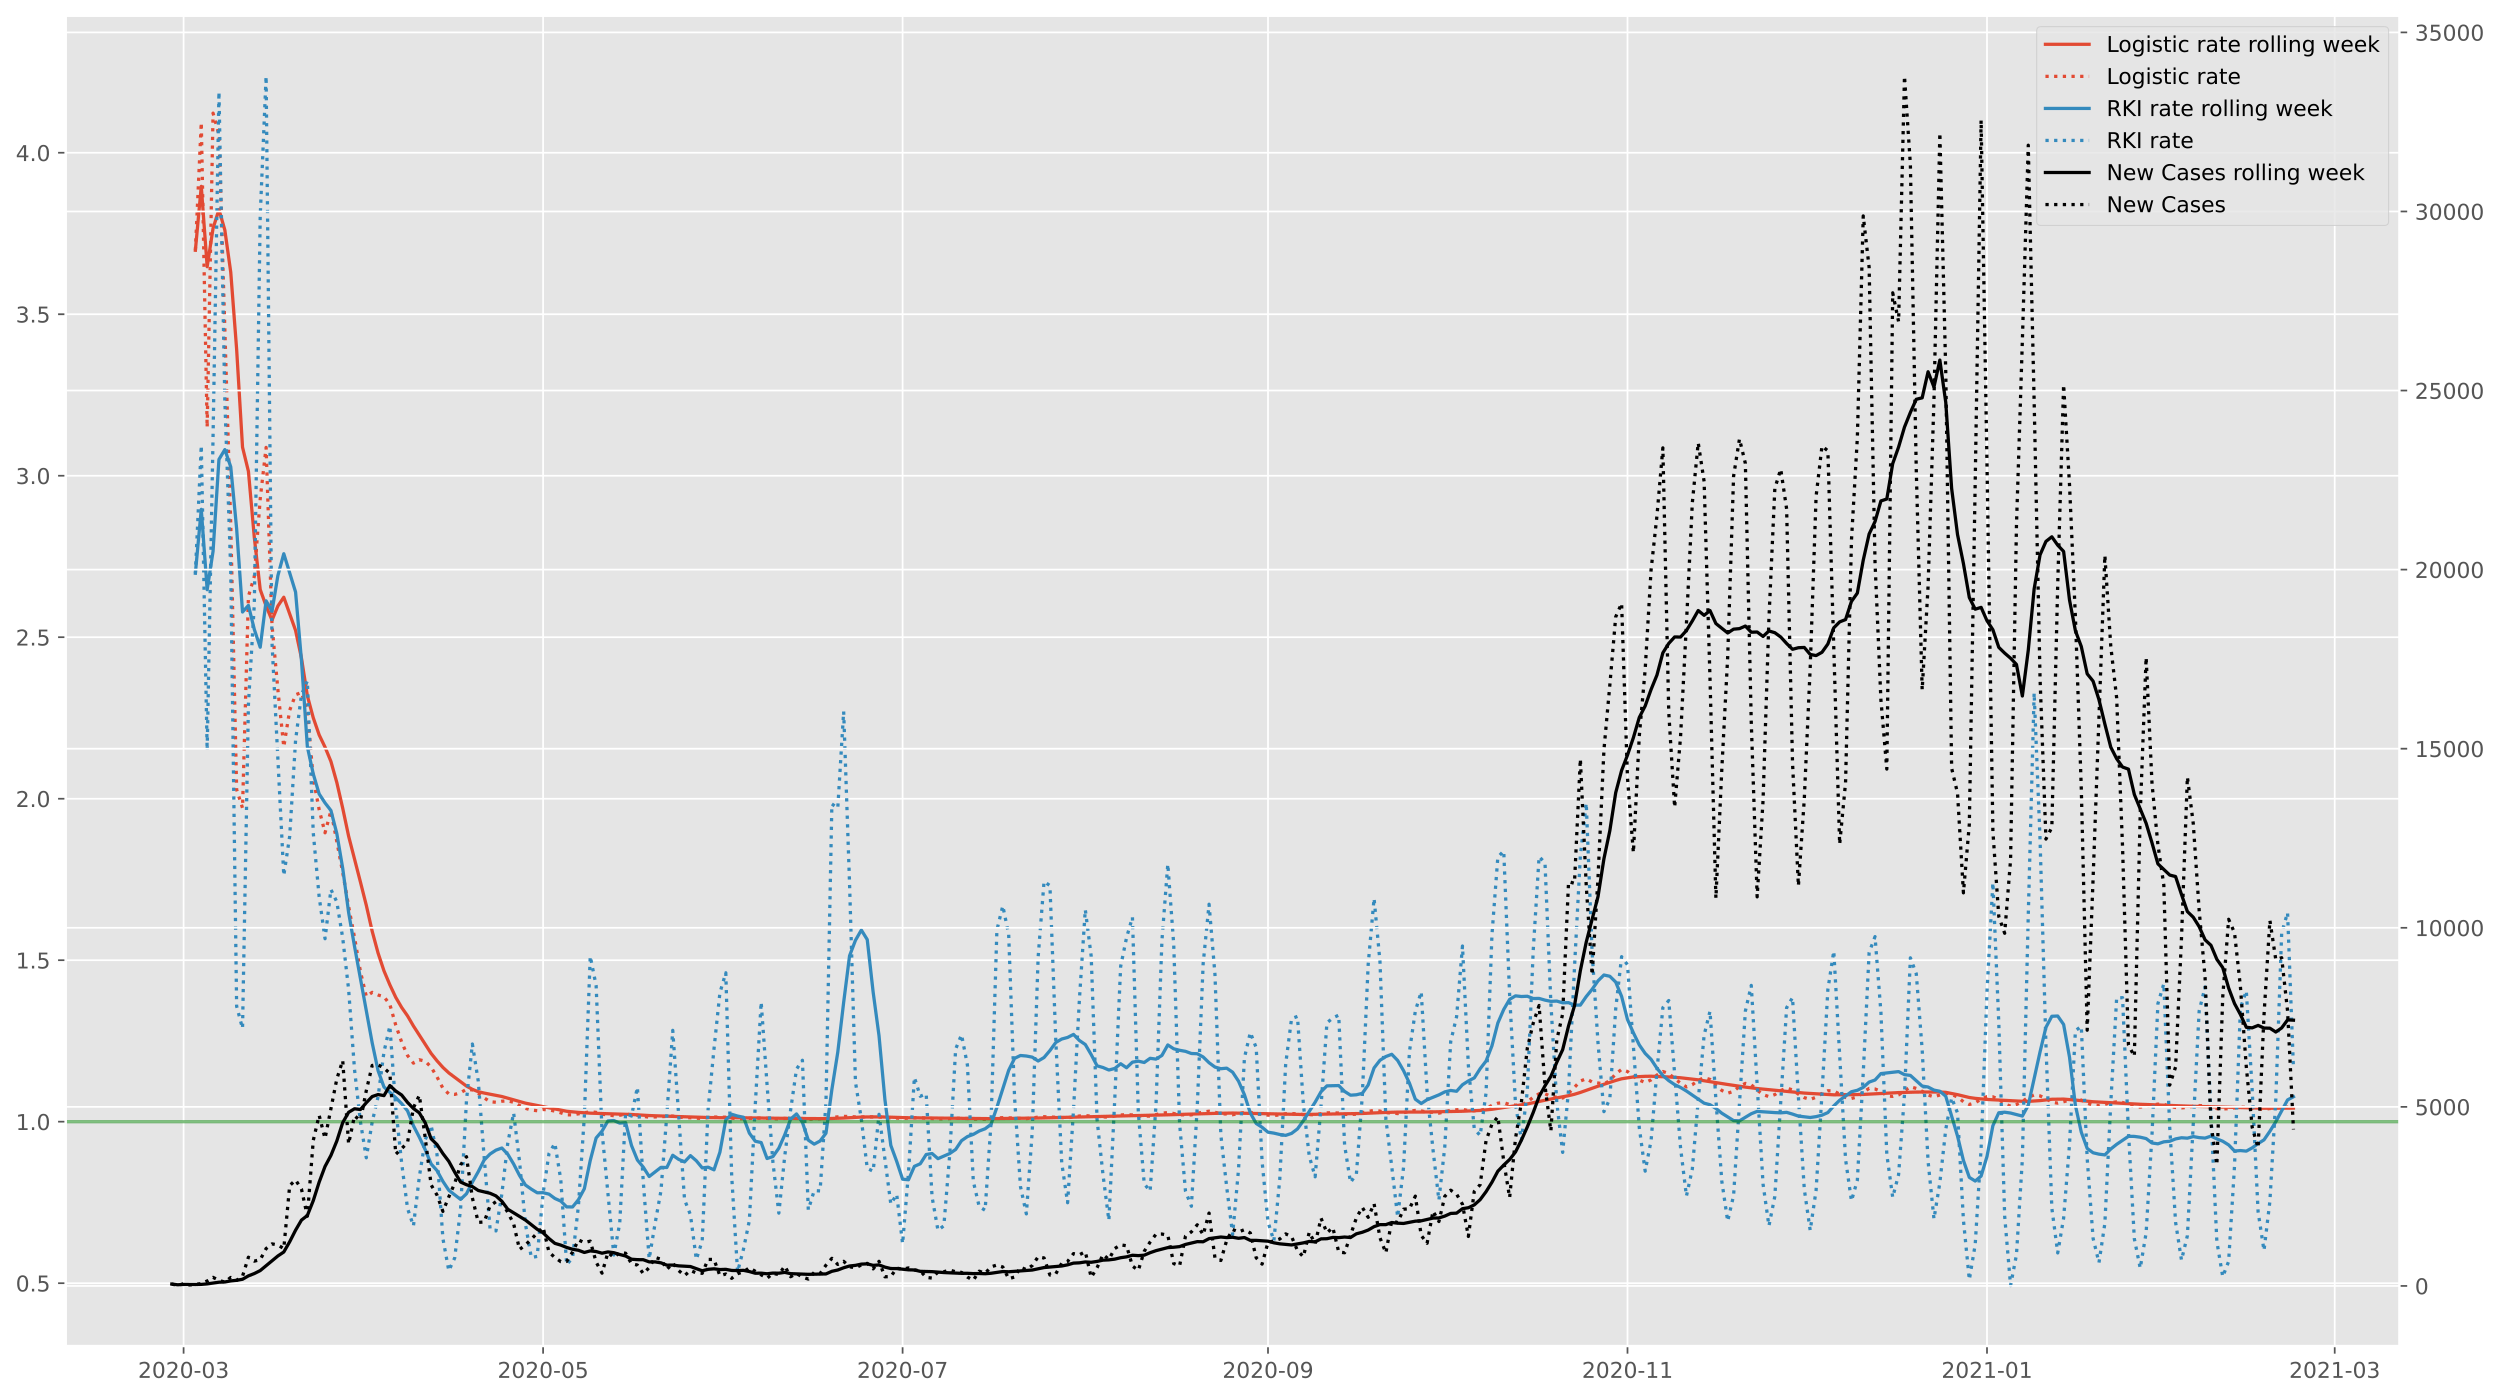 <?xml version="1.0" encoding="utf-8" standalone="no"?>
<!DOCTYPE svg PUBLIC "-//W3C//DTD SVG 1.1//EN"
  "http://www.w3.org/Graphics/SVG/1.1/DTD/svg11.dtd">
<!-- Created with matplotlib (https://matplotlib.org/) -->
<svg height="640.398pt" version="1.1" viewBox="0 0 1145.086 640.398" width="1145.086pt" xmlns="http://www.w3.org/2000/svg" xmlns:xlink="http://www.w3.org/1999/xlink">
 <defs>
  <style type="text/css">*{stroke-linecap:butt;stroke-linejoin:round;}</style>
 </defs>
 <g id="figure_1">
  <g id="patch_1">
   <path d="M 0 640.398 
L 1145.086 640.398 
L 1145.086 0 
L 0 0 
z
" style="fill:#ffffff;"/>
  </g>
  <g id="axes_1">
   <g id="patch_2">
    <path d="M 30.103 616.52 
L 1099.073 616.52 
L 1099.073 7.2 
L 30.103 7.2 
z
" style="fill:#e5e5e5;"/>
   </g>
   <g id="matplotlib.axis_1">
    <g id="xtick_1">
     <g id="line2d_1">
      <path clip-path="url(#pee010ec713)" d="M 84.092 616.52 
L 84.092 7.2 
" style="fill:none;stroke:#ffffff;stroke-linecap:square;stroke-width:0.8;"/>
     </g>
     <g id="line2d_2">
      <defs>
       <path d="M 0 0 
L 0 3.5 
" id="m40f8538636" style="stroke:#555555;stroke-width:0.8;"/>
      </defs>
      <g>
       <use style="fill:#555555;stroke:#555555;stroke-width:0.8;" x="84.092" xlink:href="#m40f8538636" y="616.52"/>
      </g>
     </g>
     <g id="text_1">
      <!-- 2020-03 -->
      <g style="fill:#555555;" transform="translate(63.2 631.118)scale(0.1 -0.1)">
       <defs>
        <path d="M 19.188 8.297 
L 53.609 8.297 
L 53.609 0 
L 7.328 0 
L 7.328 8.297 
Q 12.938 14.109 22.625 23.891 
Q 32.328 33.688 34.812 36.531 
Q 39.547 41.844 41.422 45.531 
Q 43.312 49.219 43.312 52.781 
Q 43.312 58.594 39.234 62.25 
Q 35.156 65.922 28.609 65.922 
Q 23.969 65.922 18.812 64.312 
Q 13.672 62.703 7.812 59.422 
L 7.812 69.391 
Q 13.766 71.781 18.938 73 
Q 24.125 74.219 28.422 74.219 
Q 39.75 74.219 46.484 68.547 
Q 53.219 62.891 53.219 53.422 
Q 53.219 48.922 51.531 44.891 
Q 49.859 40.875 45.406 35.406 
Q 44.188 33.984 37.641 27.219 
Q 31.109 20.453 19.188 8.297 
z
" id="DejaVuSans-50"/>
        <path d="M 31.781 66.406 
Q 24.172 66.406 20.328 58.906 
Q 16.5 51.422 16.5 36.375 
Q 16.5 21.391 20.328 13.891 
Q 24.172 6.391 31.781 6.391 
Q 39.453 6.391 43.281 13.891 
Q 47.125 21.391 47.125 36.375 
Q 47.125 51.422 43.281 58.906 
Q 39.453 66.406 31.781 66.406 
z
M 31.781 74.219 
Q 44.047 74.219 50.516 64.516 
Q 56.984 54.828 56.984 36.375 
Q 56.984 17.969 50.516 8.266 
Q 44.047 -1.422 31.781 -1.422 
Q 19.531 -1.422 13.062 8.266 
Q 6.594 17.969 6.594 36.375 
Q 6.594 54.828 13.062 64.516 
Q 19.531 74.219 31.781 74.219 
z
" id="DejaVuSans-48"/>
        <path d="M 4.891 31.391 
L 31.203 31.391 
L 31.203 23.391 
L 4.891 23.391 
z
" id="DejaVuSans-45"/>
        <path d="M 40.578 39.312 
Q 47.656 37.797 51.625 33 
Q 55.609 28.219 55.609 21.188 
Q 55.609 10.406 48.188 4.484 
Q 40.766 -1.422 27.094 -1.422 
Q 22.516 -1.422 17.656 -0.516 
Q 12.797 0.391 7.625 2.203 
L 7.625 11.719 
Q 11.719 9.328 16.594 8.109 
Q 21.484 6.891 26.812 6.891 
Q 36.078 6.891 40.938 10.547 
Q 45.797 14.203 45.797 21.188 
Q 45.797 27.641 41.281 31.266 
Q 36.766 34.906 28.719 34.906 
L 20.219 34.906 
L 20.219 43.016 
L 29.109 43.016 
Q 36.375 43.016 40.234 45.922 
Q 44.094 48.828 44.094 54.297 
Q 44.094 59.906 40.109 62.906 
Q 36.141 65.922 28.719 65.922 
Q 24.656 65.922 20.016 65.031 
Q 15.375 64.156 9.812 62.312 
L 9.812 71.094 
Q 15.438 72.656 20.344 73.438 
Q 25.25 74.219 29.594 74.219 
Q 40.828 74.219 47.359 69.109 
Q 53.906 64.016 53.906 55.328 
Q 53.906 49.266 50.438 45.094 
Q 46.969 40.922 40.578 39.312 
z
" id="DejaVuSans-51"/>
       </defs>
       <use xlink:href="#DejaVuSans-50"/>
       <use x="63.623" xlink:href="#DejaVuSans-48"/>
       <use x="127.246" xlink:href="#DejaVuSans-50"/>
       <use x="190.869" xlink:href="#DejaVuSans-48"/>
       <use x="254.492" xlink:href="#DejaVuSans-45"/>
       <use x="290.576" xlink:href="#DejaVuSans-48"/>
       <use x="354.199" xlink:href="#DejaVuSans-51"/>
      </g>
     </g>
    </g>
    <g id="xtick_2">
     <g id="line2d_3">
      <path clip-path="url(#pee010ec713)" d="M 248.756 616.52 
L 248.756 7.2 
" style="fill:none;stroke:#ffffff;stroke-linecap:square;stroke-width:0.8;"/>
     </g>
     <g id="line2d_4">
      <g>
       <use style="fill:#555555;stroke:#555555;stroke-width:0.8;" x="248.756" xlink:href="#m40f8538636" y="616.52"/>
      </g>
     </g>
     <g id="text_2">
      <!-- 2020-05 -->
      <g style="fill:#555555;" transform="translate(227.865 631.118)scale(0.1 -0.1)">
       <defs>
        <path d="M 10.797 72.906 
L 49.516 72.906 
L 49.516 64.594 
L 19.828 64.594 
L 19.828 46.734 
Q 21.969 47.469 24.109 47.828 
Q 26.266 48.188 28.422 48.188 
Q 40.625 48.188 47.75 41.5 
Q 54.891 34.812 54.891 23.391 
Q 54.891 11.625 47.562 5.094 
Q 40.234 -1.422 26.906 -1.422 
Q 22.312 -1.422 17.547 -0.641 
Q 12.797 0.141 7.719 1.703 
L 7.719 11.625 
Q 12.109 9.234 16.797 8.062 
Q 21.484 6.891 26.703 6.891 
Q 35.156 6.891 40.078 11.328 
Q 45.016 15.766 45.016 23.391 
Q 45.016 31 40.078 35.438 
Q 35.156 39.891 26.703 39.891 
Q 22.75 39.891 18.812 39.016 
Q 14.891 38.141 10.797 36.281 
z
" id="DejaVuSans-53"/>
       </defs>
       <use xlink:href="#DejaVuSans-50"/>
       <use x="63.623" xlink:href="#DejaVuSans-48"/>
       <use x="127.246" xlink:href="#DejaVuSans-50"/>
       <use x="190.869" xlink:href="#DejaVuSans-48"/>
       <use x="254.492" xlink:href="#DejaVuSans-45"/>
       <use x="290.576" xlink:href="#DejaVuSans-48"/>
       <use x="354.199" xlink:href="#DejaVuSans-53"/>
      </g>
     </g>
    </g>
    <g id="xtick_3">
     <g id="line2d_5">
      <path clip-path="url(#pee010ec713)" d="M 413.421 616.52 
L 413.421 7.2 
" style="fill:none;stroke:#ffffff;stroke-linecap:square;stroke-width:0.8;"/>
     </g>
     <g id="line2d_6">
      <g>
       <use style="fill:#555555;stroke:#555555;stroke-width:0.8;" x="413.421" xlink:href="#m40f8538636" y="616.52"/>
      </g>
     </g>
     <g id="text_3">
      <!-- 2020-07 -->
      <g style="fill:#555555;" transform="translate(392.529 631.118)scale(0.1 -0.1)">
       <defs>
        <path d="M 8.203 72.906 
L 55.078 72.906 
L 55.078 68.703 
L 28.609 0 
L 18.312 0 
L 43.219 64.594 
L 8.203 64.594 
z
" id="DejaVuSans-55"/>
       </defs>
       <use xlink:href="#DejaVuSans-50"/>
       <use x="63.623" xlink:href="#DejaVuSans-48"/>
       <use x="127.246" xlink:href="#DejaVuSans-50"/>
       <use x="190.869" xlink:href="#DejaVuSans-48"/>
       <use x="254.492" xlink:href="#DejaVuSans-45"/>
       <use x="290.576" xlink:href="#DejaVuSans-48"/>
       <use x="354.199" xlink:href="#DejaVuSans-55"/>
      </g>
     </g>
    </g>
    <g id="xtick_4">
     <g id="line2d_7">
      <path clip-path="url(#pee010ec713)" d="M 580.785 616.52 
L 580.785 7.2 
" style="fill:none;stroke:#ffffff;stroke-linecap:square;stroke-width:0.8;"/>
     </g>
     <g id="line2d_8">
      <g>
       <use style="fill:#555555;stroke:#555555;stroke-width:0.8;" x="580.785" xlink:href="#m40f8538636" y="616.52"/>
      </g>
     </g>
     <g id="text_4">
      <!-- 2020-09 -->
      <g style="fill:#555555;" transform="translate(559.893 631.118)scale(0.1 -0.1)">
       <defs>
        <path d="M 10.984 1.516 
L 10.984 10.5 
Q 14.703 8.734 18.5 7.812 
Q 22.312 6.891 25.984 6.891 
Q 35.75 6.891 40.891 13.453 
Q 46.047 20.016 46.781 33.406 
Q 43.953 29.203 39.594 26.953 
Q 35.25 24.703 29.984 24.703 
Q 19.047 24.703 12.672 31.312 
Q 6.297 37.938 6.297 49.422 
Q 6.297 60.641 12.938 67.422 
Q 19.578 74.219 30.609 74.219 
Q 43.266 74.219 49.922 64.516 
Q 56.594 54.828 56.594 36.375 
Q 56.594 19.141 48.406 8.859 
Q 40.234 -1.422 26.422 -1.422 
Q 22.703 -1.422 18.891 -0.688 
Q 15.094 0.047 10.984 1.516 
z
M 30.609 32.422 
Q 37.25 32.422 41.125 36.953 
Q 45.016 41.5 45.016 49.422 
Q 45.016 57.281 41.125 61.844 
Q 37.25 66.406 30.609 66.406 
Q 23.969 66.406 20.094 61.844 
Q 16.219 57.281 16.219 49.422 
Q 16.219 41.5 20.094 36.953 
Q 23.969 32.422 30.609 32.422 
z
" id="DejaVuSans-57"/>
       </defs>
       <use xlink:href="#DejaVuSans-50"/>
       <use x="63.623" xlink:href="#DejaVuSans-48"/>
       <use x="127.246" xlink:href="#DejaVuSans-50"/>
       <use x="190.869" xlink:href="#DejaVuSans-48"/>
       <use x="254.492" xlink:href="#DejaVuSans-45"/>
       <use x="290.576" xlink:href="#DejaVuSans-48"/>
       <use x="354.199" xlink:href="#DejaVuSans-57"/>
      </g>
     </g>
    </g>
    <g id="xtick_5">
     <g id="line2d_9">
      <path clip-path="url(#pee010ec713)" d="M 745.449 616.52 
L 745.449 7.2 
" style="fill:none;stroke:#ffffff;stroke-linecap:square;stroke-width:0.8;"/>
     </g>
     <g id="line2d_10">
      <g>
       <use style="fill:#555555;stroke:#555555;stroke-width:0.8;" x="745.449" xlink:href="#m40f8538636" y="616.52"/>
      </g>
     </g>
     <g id="text_5">
      <!-- 2020-11 -->
      <g style="fill:#555555;" transform="translate(724.558 631.118)scale(0.1 -0.1)">
       <defs>
        <path d="M 12.406 8.297 
L 28.516 8.297 
L 28.516 63.922 
L 10.984 60.406 
L 10.984 69.391 
L 28.422 72.906 
L 38.281 72.906 
L 38.281 8.297 
L 54.391 8.297 
L 54.391 0 
L 12.406 0 
z
" id="DejaVuSans-49"/>
       </defs>
       <use xlink:href="#DejaVuSans-50"/>
       <use x="63.623" xlink:href="#DejaVuSans-48"/>
       <use x="127.246" xlink:href="#DejaVuSans-50"/>
       <use x="190.869" xlink:href="#DejaVuSans-48"/>
       <use x="254.492" xlink:href="#DejaVuSans-45"/>
       <use x="290.576" xlink:href="#DejaVuSans-49"/>
       <use x="354.199" xlink:href="#DejaVuSans-49"/>
      </g>
     </g>
    </g>
    <g id="xtick_6">
     <g id="line2d_11">
      <path clip-path="url(#pee010ec713)" d="M 910.114 616.52 
L 910.114 7.2 
" style="fill:none;stroke:#ffffff;stroke-linecap:square;stroke-width:0.8;"/>
     </g>
     <g id="line2d_12">
      <g>
       <use style="fill:#555555;stroke:#555555;stroke-width:0.8;" x="910.114" xlink:href="#m40f8538636" y="616.52"/>
      </g>
     </g>
     <g id="text_6">
      <!-- 2021-01 -->
      <g style="fill:#555555;" transform="translate(889.222 631.118)scale(0.1 -0.1)">
       <use xlink:href="#DejaVuSans-50"/>
       <use x="63.623" xlink:href="#DejaVuSans-48"/>
       <use x="127.246" xlink:href="#DejaVuSans-50"/>
       <use x="190.869" xlink:href="#DejaVuSans-49"/>
       <use x="254.492" xlink:href="#DejaVuSans-45"/>
       <use x="290.576" xlink:href="#DejaVuSans-48"/>
       <use x="354.199" xlink:href="#DejaVuSans-49"/>
      </g>
     </g>
    </g>
    <g id="xtick_7">
     <g id="line2d_13">
      <path clip-path="url(#pee010ec713)" d="M 1069.38 616.52 
L 1069.38 7.2 
" style="fill:none;stroke:#ffffff;stroke-linecap:square;stroke-width:0.8;"/>
     </g>
     <g id="line2d_14">
      <g>
       <use style="fill:#555555;stroke:#555555;stroke-width:0.8;" x="1069.38" xlink:href="#m40f8538636" y="616.52"/>
      </g>
     </g>
     <g id="text_7">
      <!-- 2021-03 -->
      <g style="fill:#555555;" transform="translate(1048.488 631.118)scale(0.1 -0.1)">
       <use xlink:href="#DejaVuSans-50"/>
       <use x="63.623" xlink:href="#DejaVuSans-48"/>
       <use x="127.246" xlink:href="#DejaVuSans-50"/>
       <use x="190.869" xlink:href="#DejaVuSans-49"/>
       <use x="254.492" xlink:href="#DejaVuSans-45"/>
       <use x="290.576" xlink:href="#DejaVuSans-48"/>
       <use x="354.199" xlink:href="#DejaVuSans-51"/>
      </g>
     </g>
    </g>
   </g>
   <g id="matplotlib.axis_2">
    <g id="ytick_1">
     <g id="line2d_15">
      <path clip-path="url(#pee010ec713)" d="M 30.103 587.741 
L 1099.073 587.741 
" style="fill:none;stroke:#ffffff;stroke-linecap:square;stroke-width:0.8;"/>
     </g>
     <g id="line2d_16">
      <defs>
       <path d="M 0 0 
L -3.5 0 
" id="m0c04702d1b" style="stroke:#555555;stroke-width:0.8;"/>
      </defs>
      <g>
       <use style="fill:#555555;stroke:#555555;stroke-width:0.8;" x="30.103" xlink:href="#m0c04702d1b" y="587.741"/>
      </g>
     </g>
     <g id="text_8">
      <!-- 0.5 -->
      <g style="fill:#555555;" transform="translate(7.2 591.541)scale(0.1 -0.1)">
       <defs>
        <path d="M 10.688 12.406 
L 21 12.406 
L 21 0 
L 10.688 0 
z
" id="DejaVuSans-46"/>
       </defs>
       <use xlink:href="#DejaVuSans-48"/>
       <use x="63.623" xlink:href="#DejaVuSans-46"/>
       <use x="95.41" xlink:href="#DejaVuSans-53"/>
      </g>
     </g>
    </g>
    <g id="ytick_2">
     <g id="line2d_17">
      <path clip-path="url(#pee010ec713)" d="M 30.103 513.773 
L 1099.073 513.773 
" style="fill:none;stroke:#ffffff;stroke-linecap:square;stroke-width:0.8;"/>
     </g>
     <g id="line2d_18">
      <g>
       <use style="fill:#555555;stroke:#555555;stroke-width:0.8;" x="30.103" xlink:href="#m0c04702d1b" y="513.773"/>
      </g>
     </g>
     <g id="text_9">
      <!-- 1.0 -->
      <g style="fill:#555555;" transform="translate(7.2 517.572)scale(0.1 -0.1)">
       <use xlink:href="#DejaVuSans-49"/>
       <use x="63.623" xlink:href="#DejaVuSans-46"/>
       <use x="95.41" xlink:href="#DejaVuSans-48"/>
      </g>
     </g>
    </g>
    <g id="ytick_3">
     <g id="line2d_19">
      <path clip-path="url(#pee010ec713)" d="M 30.103 439.805 
L 1099.073 439.805 
" style="fill:none;stroke:#ffffff;stroke-linecap:square;stroke-width:0.8;"/>
     </g>
     <g id="line2d_20">
      <g>
       <use style="fill:#555555;stroke:#555555;stroke-width:0.8;" x="30.103" xlink:href="#m0c04702d1b" y="439.805"/>
      </g>
     </g>
     <g id="text_10">
      <!-- 1.5 -->
      <g style="fill:#555555;" transform="translate(7.2 443.604)scale(0.1 -0.1)">
       <use xlink:href="#DejaVuSans-49"/>
       <use x="63.623" xlink:href="#DejaVuSans-46"/>
       <use x="95.41" xlink:href="#DejaVuSans-53"/>
      </g>
     </g>
    </g>
    <g id="ytick_4">
     <g id="line2d_21">
      <path clip-path="url(#pee010ec713)" d="M 30.103 365.837 
L 1099.073 365.837 
" style="fill:none;stroke:#ffffff;stroke-linecap:square;stroke-width:0.8;"/>
     </g>
     <g id="line2d_22">
      <g>
       <use style="fill:#555555;stroke:#555555;stroke-width:0.8;" x="30.103" xlink:href="#m0c04702d1b" y="365.837"/>
      </g>
     </g>
     <g id="text_11">
      <!-- 2.0 -->
      <g style="fill:#555555;" transform="translate(7.2 369.636)scale(0.1 -0.1)">
       <use xlink:href="#DejaVuSans-50"/>
       <use x="63.623" xlink:href="#DejaVuSans-46"/>
       <use x="95.41" xlink:href="#DejaVuSans-48"/>
      </g>
     </g>
    </g>
    <g id="ytick_5">
     <g id="line2d_23">
      <path clip-path="url(#pee010ec713)" d="M 30.103 291.869 
L 1099.073 291.869 
" style="fill:none;stroke:#ffffff;stroke-linecap:square;stroke-width:0.8;"/>
     </g>
     <g id="line2d_24">
      <g>
       <use style="fill:#555555;stroke:#555555;stroke-width:0.8;" x="30.103" xlink:href="#m0c04702d1b" y="291.869"/>
      </g>
     </g>
     <g id="text_12">
      <!-- 2.5 -->
      <g style="fill:#555555;" transform="translate(7.2 295.668)scale(0.1 -0.1)">
       <use xlink:href="#DejaVuSans-50"/>
       <use x="63.623" xlink:href="#DejaVuSans-46"/>
       <use x="95.41" xlink:href="#DejaVuSans-53"/>
      </g>
     </g>
    </g>
    <g id="ytick_6">
     <g id="line2d_25">
      <path clip-path="url(#pee010ec713)" d="M 30.103 217.9 
L 1099.073 217.9 
" style="fill:none;stroke:#ffffff;stroke-linecap:square;stroke-width:0.8;"/>
     </g>
     <g id="line2d_26">
      <g>
       <use style="fill:#555555;stroke:#555555;stroke-width:0.8;" x="30.103" xlink:href="#m0c04702d1b" y="217.9"/>
      </g>
     </g>
     <g id="text_13">
      <!-- 3.0 -->
      <g style="fill:#555555;" transform="translate(7.2 221.7)scale(0.1 -0.1)">
       <use xlink:href="#DejaVuSans-51"/>
       <use x="63.623" xlink:href="#DejaVuSans-46"/>
       <use x="95.41" xlink:href="#DejaVuSans-48"/>
      </g>
     </g>
    </g>
    <g id="ytick_7">
     <g id="line2d_27">
      <path clip-path="url(#pee010ec713)" d="M 30.103 143.932 
L 1099.073 143.932 
" style="fill:none;stroke:#ffffff;stroke-linecap:square;stroke-width:0.8;"/>
     </g>
     <g id="line2d_28">
      <g>
       <use style="fill:#555555;stroke:#555555;stroke-width:0.8;" x="30.103" xlink:href="#m0c04702d1b" y="143.932"/>
      </g>
     </g>
     <g id="text_14">
      <!-- 3.5 -->
      <g style="fill:#555555;" transform="translate(7.2 147.732)scale(0.1 -0.1)">
       <use xlink:href="#DejaVuSans-51"/>
       <use x="63.623" xlink:href="#DejaVuSans-46"/>
       <use x="95.41" xlink:href="#DejaVuSans-53"/>
      </g>
     </g>
    </g>
    <g id="ytick_8">
     <g id="line2d_29">
      <path clip-path="url(#pee010ec713)" d="M 30.103 69.964 
L 1099.073 69.964 
" style="fill:none;stroke:#ffffff;stroke-linecap:square;stroke-width:0.8;"/>
     </g>
     <g id="line2d_30">
      <g>
       <use style="fill:#555555;stroke:#555555;stroke-width:0.8;" x="30.103" xlink:href="#m0c04702d1b" y="69.964"/>
      </g>
     </g>
     <g id="text_15">
      <!-- 4.0 -->
      <g style="fill:#555555;" transform="translate(7.2 73.763)scale(0.1 -0.1)">
       <defs>
        <path d="M 37.797 64.312 
L 12.891 25.391 
L 37.797 25.391 
z
M 35.203 72.906 
L 47.609 72.906 
L 47.609 25.391 
L 58.016 25.391 
L 58.016 17.188 
L 47.609 17.188 
L 47.609 0 
L 37.797 0 
L 37.797 17.188 
L 4.891 17.188 
L 4.891 26.703 
z
" id="DejaVuSans-52"/>
       </defs>
       <use xlink:href="#DejaVuSans-52"/>
       <use x="63.623" xlink:href="#DejaVuSans-46"/>
       <use x="95.41" xlink:href="#DejaVuSans-48"/>
      </g>
     </g>
    </g>
   </g>
   <g id="line2d_31">
    <path clip-path="url(#pee010ec713)" d="M 89.49 114.623 
L 92.19 85.358 
L 94.889 122.161 
L 97.589 104.577 
L 100.288 95.993 
L 102.987 105.393 
L 105.687 124.688 
L 108.386 159.98 
L 111.086 204.839 
L 113.785 215.896 
L 116.485 246.205 
L 119.184 270.04 
L 121.883 277.546 
L 124.583 284.089 
L 127.282 277.558 
L 129.982 273.557 
L 135.38 288.756 
L 138.08 301.426 
L 140.779 318.693 
L 143.479 328.756 
L 146.178 336.593 
L 148.878 342.213 
L 151.577 348.789 
L 154.276 358.421 
L 156.976 370.194 
L 159.675 382.964 
L 165.074 403.94 
L 167.774 414.648 
L 170.473 426.53 
L 173.172 436.546 
L 175.872 444.68 
L 178.571 451.092 
L 181.271 456.832 
L 183.97 461.453 
L 186.669 465.317 
L 189.369 469.947 
L 197.467 482.503 
L 200.167 485.891 
L 202.866 488.912 
L 205.565 491.425 
L 213.664 497.467 
L 216.363 498.956 
L 219.062 500.028 
L 221.762 500.658 
L 229.86 502.236 
L 240.658 505.279 
L 259.554 508.999 
L 264.953 509.522 
L 270.351 509.863 
L 289.247 510.475 
L 297.346 510.958 
L 308.143 511.342 
L 324.34 511.856 
L 329.739 511.937 
L 335.137 511.936 
L 364.831 512.303 
L 378.328 512.386 
L 386.426 512.091 
L 394.525 511.659 
L 399.924 511.566 
L 405.322 511.631 
L 416.12 511.969 
L 453.912 512.38 
L 475.507 512.095 
L 534.895 510.618 
L 556.49 509.962 
L 564.588 509.816 
L 575.386 510.019 
L 596.981 510.475 
L 623.975 510.01 
L 634.773 509.524 
L 640.172 509.383 
L 653.669 509.328 
L 669.865 508.991 
L 677.964 508.626 
L 683.363 508.092 
L 694.16 506.464 
L 699.559 505.657 
L 704.958 504.507 
L 710.357 503.391 
L 718.455 501.855 
L 721.154 501.211 
L 723.854 500.378 
L 731.952 497.513 
L 737.351 495.767 
L 740.05 494.885 
L 742.75 494.123 
L 748.149 493.275 
L 753.547 492.993 
L 756.247 492.948 
L 764.345 493.293 
L 769.744 493.65 
L 777.842 494.593 
L 791.339 496.725 
L 799.438 497.931 
L 804.836 498.586 
L 826.432 500.671 
L 839.929 501.464 
L 848.027 501.394 
L 853.426 501.289 
L 869.622 500.444 
L 877.721 500.206 
L 888.518 500.177 
L 891.218 500.331 
L 896.617 501.391 
L 902.016 502.692 
L 904.715 503.085 
L 910.114 503.59 
L 926.31 504.422 
L 929.01 504.464 
L 934.409 504.114 
L 939.807 503.503 
L 945.206 503.429 
L 950.605 503.87 
L 958.703 504.637 
L 980.299 505.793 
L 1001.894 506.631 
L 1036.986 507.611 
L 1050.484 507.559 
L 1050.484 507.559 
" style="fill:none;stroke:#e24a33;stroke-linecap:square;stroke-width:1.5;"/>
   </g>
   <g id="line2d_32">
    <path clip-path="url(#pee010ec713)" d="M 89.49 114.623 
L 92.19 56.093 
L 94.889 195.766 
L 97.589 51.825 
L 100.288 61.656 
L 105.687 240.455 
L 108.386 361.665 
L 111.086 370.111 
L 113.785 273.161 
L 116.485 263.994 
L 119.184 228.497 
L 121.883 204.94 
L 124.583 286.253 
L 127.282 315.948 
L 129.982 342.104 
L 132.681 325.338 
L 135.38 318.214 
L 138.08 317.186 
L 140.779 325.809 
L 143.479 356.689 
L 146.178 370.808 
L 148.878 381.446 
L 151.577 371.37 
L 156.976 399.6 
L 159.675 415.195 
L 162.375 429.369 
L 165.074 444.958 
L 167.774 456.409 
L 170.473 454.54 
L 173.172 455.748 
L 175.872 456.539 
L 178.571 460.083 
L 181.271 469.55 
L 183.97 477.303 
L 186.669 483.458 
L 189.369 486.951 
L 192.068 485.411 
L 194.768 486.044 
L 197.467 488.801 
L 200.167 493.271 
L 202.866 498.448 
L 205.565 501.047 
L 208.265 501.279 
L 210.964 500.51 
L 213.664 498.911 
L 216.363 499.224 
L 219.062 500.774 
L 221.762 502.859 
L 224.461 504.614 
L 227.161 504.878 
L 229.86 504.394 
L 232.56 504.224 
L 235.259 504.872 
L 237.958 506.343 
L 240.658 507.628 
L 243.357 508.434 
L 246.057 508.738 
L 248.756 508.173 
L 251.455 508.399 
L 254.155 508.92 
L 256.854 509.705 
L 259.554 510.622 
L 262.253 510.635 
L 270.351 509.23 
L 273.051 509.505 
L 275.75 510.363 
L 278.45 510.628 
L 281.149 511.046 
L 283.849 510.821 
L 286.548 510.339 
L 291.947 510.825 
L 294.646 511.347 
L 297.346 511.7 
L 308.143 511.224 
L 313.542 511.931 
L 316.242 511.958 
L 318.941 512.193 
L 321.64 512.26 
L 324.34 511.885 
L 327.039 511.634 
L 332.438 511.72 
L 337.837 512.489 
L 343.236 512.26 
L 345.935 512.103 
L 348.635 512.138 
L 356.733 512.49 
L 359.432 512.286 
L 364.831 512.255 
L 367.531 512.313 
L 370.23 512.606 
L 378.328 512.25 
L 381.028 511.79 
L 386.426 511.346 
L 389.126 511.386 
L 391.825 511.603 
L 402.623 511.58 
L 408.022 512.131 
L 410.721 512.117 
L 413.421 512.29 
L 418.819 511.962 
L 421.519 512.023 
L 429.617 512.461 
L 432.317 512.481 
L 437.715 512.196 
L 443.114 512.321 
L 445.814 512.535 
L 451.213 512.545 
L 459.311 511.93 
L 470.108 512.362 
L 472.808 512.092 
L 475.507 511.676 
L 478.207 511.49 
L 489.004 511.986 
L 494.403 511.174 
L 497.103 510.948 
L 502.501 511.563 
L 505.201 511.562 
L 507.9 511.721 
L 510.6 511.152 
L 513.299 510.705 
L 515.999 510.544 
L 518.698 510.683 
L 521.397 511.12 
L 524.097 511.255 
L 526.796 511.193 
L 532.195 509.893 
L 534.895 509.599 
L 537.594 510.027 
L 540.293 510.644 
L 545.692 510.65 
L 548.392 509.936 
L 551.091 509.369 
L 553.79 508.966 
L 556.49 509.469 
L 559.189 510.144 
L 561.889 510.257 
L 564.588 510.574 
L 569.987 509.58 
L 572.686 509.471 
L 578.085 510.571 
L 583.484 510.956 
L 586.183 510.639 
L 588.883 510.127 
L 591.582 510.043 
L 594.282 510.22 
L 596.981 510.535 
L 599.681 510.521 
L 602.38 510.655 
L 605.079 510.125 
L 607.779 509.736 
L 610.478 509.678 
L 613.178 509.826 
L 615.877 510.411 
L 618.577 510.47 
L 621.276 510.329 
L 623.975 509.623 
L 629.374 508.583 
L 632.074 508.927 
L 634.773 509.671 
L 637.472 509.747 
L 640.172 510.064 
L 642.871 509.639 
L 645.571 508.977 
L 648.27 508.629 
L 650.97 508.85 
L 653.669 509.389 
L 656.368 509.449 
L 659.068 509.852 
L 661.767 509.293 
L 664.467 508.534 
L 669.865 508.098 
L 672.565 508.711 
L 675.264 508.764 
L 677.964 508.665 
L 680.663 507.809 
L 683.363 506.278 
L 686.062 505.31 
L 688.761 505.058 
L 691.461 505.922 
L 694.16 506.205 
L 696.86 506.107 
L 699.559 504.72 
L 702.259 502.547 
L 704.958 500.993 
L 707.657 500.966 
L 710.357 502.202 
L 715.756 502.931 
L 718.455 500.726 
L 721.154 498.043 
L 723.854 495.164 
L 726.553 494.1 
L 729.253 495.614 
L 734.652 496.492 
L 737.351 494.946 
L 740.05 491.868 
L 742.75 489.828 
L 745.449 490.793 
L 748.149 492.984 
L 750.848 494.686 
L 753.547 495.846 
L 756.247 494.63 
L 758.946 492.415 
L 761.646 490.782 
L 764.345 491.709 
L 767.045 494.034 
L 769.744 496.135 
L 772.443 497.836 
L 775.143 496.825 
L 777.842 494.827 
L 780.542 493.626 
L 783.241 494.409 
L 785.94 497.194 
L 788.64 499.454 
L 791.339 500.74 
L 794.039 499.873 
L 796.738 497.601 
L 799.438 496.247 
L 802.137 496.877 
L 804.836 499.311 
L 807.536 501.346 
L 810.235 502.301 
L 812.935 501.361 
L 815.634 499.517 
L 818.334 498.36 
L 821.033 499.221 
L 823.732 501.176 
L 826.432 502.763 
L 829.131 503.567 
L 831.831 502.571 
L 834.53 500.876 
L 837.229 499.604 
L 839.929 499.693 
L 845.328 502.661 
L 848.027 503.127 
L 850.727 502.452 
L 853.426 500.262 
L 856.125 498.533 
L 858.825 498.79 
L 861.524 499.883 
L 864.224 501.95 
L 866.923 502.183 
L 869.622 501.504 
L 875.021 497.779 
L 877.721 498.543 
L 880.42 499.852 
L 883.12 501.567 
L 885.819 502.392 
L 891.218 500.675 
L 893.917 501.276 
L 896.617 502.468 
L 899.316 504.633 
L 902.016 505.889 
L 904.715 505.147 
L 907.414 503.401 
L 910.114 502.312 
L 912.813 502.37 
L 915.513 503.547 
L 918.212 505.657 
L 920.911 506.655 
L 923.611 505.907 
L 926.31 504.506 
L 929.01 502.603 
L 931.709 501.523 
L 934.409 501.95 
L 937.108 503.194 
L 939.807 504.836 
L 942.507 505.277 
L 945.206 504.622 
L 947.906 503.834 
L 950.605 503.379 
L 953.304 503.864 
L 956.004 505.31 
L 958.703 506.175 
L 961.403 506.384 
L 964.102 505.883 
L 966.802 505.066 
L 969.501 504.688 
L 972.2 504.978 
L 974.9 506.006 
L 977.599 506.852 
L 980.299 507.081 
L 982.998 506.687 
L 988.397 505.722 
L 991.096 505.866 
L 993.796 506.72 
L 996.495 507.275 
L 999.195 507.451 
L 1001.894 507.228 
L 1004.593 506.71 
L 1007.293 506.4 
L 1009.992 506.471 
L 1015.391 507.784 
L 1018.091 507.938 
L 1020.79 507.817 
L 1026.189 507.104 
L 1028.888 507.231 
L 1034.287 508.01 
L 1036.986 508.053 
L 1042.385 507.452 
L 1045.085 507.092 
L 1047.784 507.078 
L 1050.484 507.456 
L 1050.484 507.456 
" style="fill:none;stroke:#e24a33;stroke-dasharray:1.5,2.475;stroke-dashoffset:0;stroke-width:1.5;"/>
   </g>
   <g id="line2d_33">
    <path clip-path="url(#pee010ec713)" d="M 89.49 262.561 
L 92.19 233.296 
L 94.889 270.099 
L 97.589 252.516 
L 100.288 210.419 
L 102.987 205.938 
L 105.687 213.84 
L 108.386 242.173 
L 111.086 280.318 
L 113.785 277.305 
L 116.485 288.303 
L 119.184 296.443 
L 121.883 275.21 
L 124.583 279.936 
L 127.282 263.631 
L 129.982 253.633 
L 135.38 271.173 
L 138.08 302.487 
L 140.779 342.056 
L 143.479 354.496 
L 146.178 363.635 
L 148.878 367.762 
L 151.577 371.24 
L 154.276 381.816 
L 156.976 397.732 
L 159.675 417.916 
L 162.375 433.409 
L 170.473 477.667 
L 173.172 490.414 
L 175.872 497.869 
L 181.271 502.781 
L 183.97 505.498 
L 186.669 508.818 
L 189.369 515.622 
L 192.068 520.866 
L 194.768 526.618 
L 197.467 533.119 
L 200.167 536.166 
L 202.866 541.105 
L 205.565 545.177 
L 210.964 549.371 
L 213.664 546.782 
L 216.363 541.459 
L 219.062 536.662 
L 221.762 531.335 
L 224.461 528.579 
L 227.161 526.807 
L 229.86 525.83 
L 232.56 528.65 
L 235.259 533.154 
L 237.958 538.404 
L 240.658 542.773 
L 243.357 544.666 
L 246.057 546.333 
L 248.756 546.282 
L 251.455 546.951 
L 254.155 548.943 
L 256.854 550.14 
L 259.554 552.805 
L 262.253 552.824 
L 264.953 549.495 
L 267.652 544.457 
L 270.351 531.544 
L 273.051 521.232 
L 275.75 518.089 
L 278.45 513.433 
L 281.149 513.246 
L 283.849 514.421 
L 286.548 514.217 
L 289.247 524.674 
L 291.947 531.317 
L 294.646 534.603 
L 297.346 538.88 
L 302.744 534.68 
L 305.444 534.754 
L 308.143 529.146 
L 310.843 531.033 
L 313.542 532.199 
L 316.242 529.317 
L 318.941 531.668 
L 321.64 534.937 
L 324.34 534.613 
L 327.039 535.82 
L 329.739 527.757 
L 332.438 512.91 
L 335.137 510.377 
L 337.837 511.189 
L 340.536 511.742 
L 343.236 519.023 
L 345.935 522.716 
L 348.635 523.316 
L 351.334 530.636 
L 354.033 529.747 
L 356.733 525.903 
L 359.432 519.821 
L 362.132 512.585 
L 364.831 510.222 
L 367.531 514.033 
L 370.23 522.222 
L 372.929 524.06 
L 375.629 522.609 
L 378.328 519.044 
L 381.028 499.023 
L 383.727 481.945 
L 386.426 459.12 
L 389.126 437.805 
L 391.825 430.696 
L 394.525 426 
L 397.224 430.359 
L 399.924 454.39 
L 402.623 474.426 
L 405.322 503.681 
L 408.022 524.616 
L 410.721 531.967 
L 413.421 540.112 
L 416.12 540.369 
L 418.819 534.226 
L 421.519 533.044 
L 424.218 528.807 
L 426.918 528.349 
L 429.617 530.701 
L 435.016 528.349 
L 437.715 526.502 
L 440.415 522.474 
L 443.114 520.599 
L 445.814 519.584 
L 448.513 518.037 
L 451.213 517.021 
L 453.912 514.996 
L 456.611 507.209 
L 462.01 490.229 
L 464.71 484.764 
L 467.409 483.457 
L 470.108 483.694 
L 472.808 484.211 
L 475.507 485.971 
L 478.207 484.379 
L 480.906 481.179 
L 483.606 477.466 
L 486.305 475.913 
L 489.004 475.182 
L 491.704 473.803 
L 494.403 476.582 
L 497.103 478.422 
L 499.802 483.043 
L 502.501 488.185 
L 505.201 488.952 
L 507.9 490.106 
L 510.6 489.393 
L 513.299 487.226 
L 515.999 489.059 
L 518.698 486.503 
L 521.397 486.054 
L 524.097 486.656 
L 526.796 484.745 
L 529.496 485.105 
L 532.195 483.432 
L 534.895 478.618 
L 537.594 480.374 
L 540.293 481.066 
L 542.993 481.552 
L 545.692 482.54 
L 548.392 482.652 
L 551.091 484.136 
L 553.79 486.765 
L 556.49 488.75 
L 559.189 489.506 
L 561.889 489.26 
L 564.588 491.105 
L 567.288 495.226 
L 569.987 501.406 
L 572.686 509.794 
L 575.386 514.598 
L 578.085 516.335 
L 580.785 518.586 
L 583.484 519.011 
L 586.183 519.639 
L 588.883 520.04 
L 591.582 519.136 
L 594.282 517.086 
L 596.981 513.329 
L 602.38 504.833 
L 605.079 500.053 
L 607.779 497.355 
L 613.178 497.227 
L 615.877 499.911 
L 618.577 501.633 
L 621.276 501.443 
L 623.975 500.791 
L 626.675 496.97 
L 629.374 489.147 
L 632.074 485.644 
L 634.773 483.937 
L 637.472 482.902 
L 640.172 485.722 
L 642.871 490.398 
L 645.571 496.102 
L 648.27 503.475 
L 650.97 505.449 
L 653.669 503.689 
L 659.068 501.49 
L 661.767 500.123 
L 664.467 499.467 
L 667.166 499.839 
L 669.865 496.846 
L 672.565 495.109 
L 675.264 493.731 
L 677.964 489.502 
L 680.663 486.003 
L 683.363 479.025 
L 686.062 468.581 
L 688.761 462.363 
L 691.461 457.735 
L 694.16 456.137 
L 696.86 456.435 
L 699.559 456.319 
L 702.259 457.351 
L 704.958 457.318 
L 707.657 458.092 
L 710.357 458.653 
L 713.056 458.526 
L 715.756 459.329 
L 718.455 459.248 
L 721.154 460.392 
L 723.854 460.366 
L 726.553 456.457 
L 729.253 453.127 
L 731.952 449.249 
L 734.652 446.583 
L 737.351 447.166 
L 740.05 449.824 
L 742.75 456.397 
L 745.449 466.978 
L 748.149 473.073 
L 750.848 478.601 
L 753.547 482.495 
L 756.247 485.227 
L 758.946 489.295 
L 761.646 492.632 
L 764.345 494.969 
L 767.045 496.788 
L 769.744 498.095 
L 772.443 499.726 
L 780.542 505.294 
L 783.241 505.993 
L 785.94 507.695 
L 788.64 509.885 
L 794.039 513.265 
L 796.738 513.392 
L 802.137 510.131 
L 804.836 509.056 
L 812.935 509.607 
L 815.634 509.718 
L 818.334 509.493 
L 821.033 510.291 
L 823.732 511.207 
L 829.131 511.848 
L 831.831 511.452 
L 834.53 510.789 
L 837.229 509.597 
L 839.929 506.553 
L 842.628 503.945 
L 848.027 500.051 
L 850.727 499.393 
L 853.426 498.046 
L 856.125 495.629 
L 858.825 494.684 
L 861.524 491.743 
L 869.622 490.828 
L 872.322 492.226 
L 875.021 492.573 
L 880.42 497.448 
L 883.12 497.892 
L 885.819 499.303 
L 888.518 499.829 
L 891.218 502.113 
L 896.617 520.377 
L 899.316 531.531 
L 902.016 539.282 
L 904.715 540.952 
L 907.414 538.699 
L 910.114 529.669 
L 912.813 515.591 
L 915.513 509.689 
L 918.212 509.435 
L 920.911 509.814 
L 926.31 511.203 
L 929.01 506.24 
L 934.409 481.811 
L 937.108 470.56 
L 939.807 465.49 
L 942.507 465.371 
L 945.206 469.235 
L 947.906 484.21 
L 950.605 506.316 
L 953.304 518.561 
L 956.004 526.028 
L 958.703 528.008 
L 961.403 528.643 
L 964.102 528.979 
L 966.802 526.288 
L 969.501 524.143 
L 974.9 520.482 
L 977.599 520.513 
L 980.299 520.879 
L 982.998 521.502 
L 985.698 523.531 
L 988.397 523.911 
L 991.096 523 
L 993.796 522.738 
L 996.495 521.66 
L 999.195 521.132 
L 1001.894 521.318 
L 1004.593 520.593 
L 1007.293 521.073 
L 1009.992 521.286 
L 1012.692 520.388 
L 1015.391 521.64 
L 1018.091 522.724 
L 1020.79 524.407 
L 1023.489 527.195 
L 1026.189 526.999 
L 1028.888 527.253 
L 1031.588 525.75 
L 1034.287 523.807 
L 1036.986 522.095 
L 1039.686 518.16 
L 1042.385 513.817 
L 1047.784 503.79 
L 1050.484 502.359 
L 1050.484 502.359 
" style="fill:none;stroke:#348abd;stroke-linecap:square;stroke-width:1.5;"/>
   </g>
   <g id="line2d_34">
    <path clip-path="url(#pee010ec713)" d="M 89.49 262.561 
L 92.19 204.031 
L 94.889 343.705 
L 97.589 199.766 
L 100.288 42.032 
L 102.987 183.531 
L 105.687 261.252 
L 108.386 460.895 
L 111.086 471.047 
L 113.785 322.612 
L 116.485 276.755 
L 119.184 99.011 
L 121.883 34.896 
L 124.583 294.339 
L 129.982 401.06 
L 132.681 383.068 
L 135.38 339.076 
L 138.08 318.211 
L 140.779 311.877 
L 143.479 381.42 
L 146.178 410.73 
L 148.878 429.954 
L 151.577 407.41 
L 154.276 413.109 
L 156.976 429.625 
L 159.675 453.166 
L 162.375 489.869 
L 165.074 513.705 
L 167.774 530.298 
L 170.473 513.9 
L 173.172 502.331 
L 175.872 481.811 
L 178.571 469.953 
L 181.271 507.468 
L 183.97 532.723 
L 186.669 553.539 
L 189.369 561.53 
L 192.068 539.039 
L 194.768 522.076 
L 197.467 515.46 
L 200.167 528.793 
L 202.866 567.297 
L 205.565 582.047 
L 208.265 576.203 
L 210.964 553.718 
L 213.664 503.956 
L 216.363 478.197 
L 219.062 495.212 
L 221.762 530.011 
L 224.461 562.754 
L 227.161 563.802 
L 229.86 546.875 
L 232.56 523.7 
L 235.259 509.723 
L 237.958 531.963 
L 240.658 560.594 
L 243.357 576.005 
L 246.057 575.47 
L 248.756 546.519 
L 251.455 528.383 
L 254.155 523.668 
L 256.854 540.344 
L 259.554 579.248 
L 262.253 576.135 
L 264.953 552.167 
L 267.652 511.256 
L 270.351 437.993 
L 273.051 451.482 
L 275.75 518.341 
L 281.149 574.827 
L 283.849 560.391 
L 286.548 509.824 
L 289.247 511.191 
L 291.947 497.986 
L 294.646 541.343 
L 297.346 576.595 
L 300.045 560.411 
L 302.744 545.408 
L 305.444 510.343 
L 308.143 471.937 
L 313.542 549.507 
L 316.242 556.419 
L 318.941 576.87 
L 321.64 568.29 
L 324.34 508.077 
L 327.039 480.384 
L 329.739 454.755 
L 332.438 445.574 
L 335.137 538.69 
L 337.837 582.549 
L 340.536 572.165 
L 343.236 559.043 
L 345.935 506.235 
L 348.635 458.959 
L 351.334 496.81 
L 354.033 532.468 
L 356.733 555.644 
L 359.432 529.587 
L 362.132 508.39 
L 364.831 489.699 
L 367.531 485.636 
L 370.23 554.129 
L 372.929 545.338 
L 375.629 545.481 
L 378.328 504.632 
L 381.028 368.243 
L 383.727 370.154 
L 386.426 325.861 
L 389.126 404.924 
L 391.825 495.575 
L 394.525 512.613 
L 397.224 535.139 
L 399.924 536.462 
L 402.623 510.405 
L 408.022 551.462 
L 410.721 547.037 
L 413.421 569.63 
L 416.12 536.938 
L 418.819 493.456 
L 421.519 502.133 
L 424.218 500.996 
L 426.918 548.255 
L 429.617 563.498 
L 432.317 561.448 
L 435.016 528.659 
L 437.715 480.527 
L 440.415 473.935 
L 443.114 487.869 
L 445.814 541.154 
L 448.513 552.67 
L 451.213 554.336 
L 453.912 514.481 
L 456.611 426.014 
L 459.311 414.902 
L 462.01 428.046 
L 464.71 502.901 
L 467.409 543.518 
L 470.108 555.998 
L 472.808 518.096 
L 475.507 438.338 
L 478.207 403.757 
L 480.906 405.646 
L 483.606 476.913 
L 486.305 532.641 
L 489.004 550.884 
L 491.704 508.443 
L 494.403 457.794 
L 497.103 416.634 
L 499.802 437.995 
L 502.501 512.906 
L 505.201 538.006 
L 507.9 558.965 
L 510.6 503.452 
L 513.299 442.621 
L 515.999 429.467 
L 518.698 420.103 
L 521.397 509.765 
L 524.097 542.219 
L 526.796 545.586 
L 529.496 505.973 
L 532.195 430.911 
L 534.895 395.77 
L 537.594 432.392 
L 540.293 514.609 
L 542.993 545.623 
L 545.692 552.501 
L 548.392 506.757 
L 551.091 441.303 
L 553.79 414.173 
L 556.49 446.286 
L 559.189 519.899 
L 561.889 543.905 
L 564.588 565.411 
L 567.288 535.603 
L 569.987 484.568 
L 572.686 472.887 
L 575.386 479.911 
L 578.085 532.061 
L 580.785 559.66 
L 583.484 568.384 
L 586.183 539.998 
L 588.883 487.381 
L 591.582 466.558 
L 594.282 465.557 
L 596.981 505.762 
L 599.681 529.561 
L 602.38 539.014 
L 605.079 506.535 
L 607.779 468.495 
L 610.478 466.253 
L 613.178 464.968 
L 615.877 524.55 
L 618.577 541.62 
L 621.276 537.679 
L 623.975 501.971 
L 626.675 441.747 
L 629.374 411.495 
L 632.074 440.447 
L 634.773 512.6 
L 637.472 534.374 
L 640.172 557.417 
L 642.871 534.708 
L 645.571 481.675 
L 648.27 463.102 
L 650.97 454.265 
L 653.669 500.28 
L 656.368 526.68 
L 659.068 549.722 
L 661.767 525.139 
L 664.467 477.084 
L 667.166 465.701 
L 669.865 433.319 
L 672.565 488.116 
L 675.264 517.038 
L 677.964 520.117 
L 680.663 500.645 
L 683.363 428.24 
L 686.062 392.593 
L 688.761 389.791 
L 691.461 455.722 
L 694.16 505.85 
L 696.86 522.205 
L 699.559 499.833 
L 702.259 435.465 
L 704.958 392.358 
L 707.657 395.212 
L 710.357 459.648 
L 713.056 504.958 
L 715.756 527.829 
L 718.455 499.265 
L 721.154 443.474 
L 723.854 392.178 
L 726.553 367.846 
L 729.253 436.34 
L 731.952 477.813 
L 734.652 509.167 
L 737.351 503.345 
L 740.05 462.076 
L 742.75 438.19 
L 745.449 441.917 
L 750.848 516.508 
L 753.547 536.424 
L 756.247 522.47 
L 758.946 490.552 
L 761.646 461.546 
L 764.345 458.279 
L 769.744 525.66 
L 772.443 547.843 
L 775.143 535.465 
L 777.842 503.931 
L 780.542 474.145 
L 783.241 463.172 
L 785.94 503.648 
L 788.64 540.99 
L 791.339 559.35 
L 794.039 547.616 
L 799.438 463.132 
L 802.137 451.354 
L 807.536 542.352 
L 810.235 561.487 
L 812.935 547.976 
L 818.334 461.56 
L 821.033 456.936 
L 823.732 502.535 
L 826.432 544.758 
L 829.131 563.571 
L 831.831 545.206 
L 834.53 500.958 
L 837.229 453.212 
L 839.929 435.63 
L 845.328 531.01 
L 848.027 550.06 
L 850.727 540.599 
L 853.426 491.531 
L 856.125 436.296 
L 858.825 429.012 
L 861.524 463.692 
L 864.224 528.816 
L 866.923 548.431 
L 869.622 538.017 
L 872.322 501.322 
L 875.021 438.725 
L 877.721 446.029 
L 880.42 480.798 
L 883.12 531.921 
L 885.819 558.312 
L 888.518 541.699 
L 891.218 517.306 
L 893.917 502.821 
L 896.617 509.785 
L 899.316 558.877 
L 902.016 586.175 
L 904.715 570.005 
L 907.414 525.925 
L 910.114 454.095 
L 912.813 404.274 
L 915.513 468.47 
L 918.212 557.102 
L 920.911 588.824 
L 923.611 574.709 
L 926.31 530.944 
L 929.01 419.356 
L 931.709 317.329 
L 934.409 384.412 
L 937.108 478.344 
L 939.807 553.334 
L 942.507 573.882 
L 945.206 557.987 
L 947.906 524.185 
L 950.605 472.068 
L 953.304 470.125 
L 956.004 530.615 
L 958.703 567.193 
L 961.403 578.327 
L 964.102 560.338 
L 966.802 505.35 
L 969.501 457.052 
L 972.2 456.98 
L 974.9 518.132 
L 977.599 567.416 
L 980.299 580.885 
L 982.998 564.7 
L 985.698 519.55 
L 988.397 459.718 
L 991.096 450.597 
L 993.796 516.298 
L 996.495 559.872 
L 999.195 577.19 
L 1001.894 565.998 
L 1007.293 463.08 
L 1009.992 452.089 
L 1015.391 568.633 
L 1018.091 584.778 
L 1020.79 577.778 
L 1023.489 533.998 
L 1026.189 461.707 
L 1028.888 453.864 
L 1031.588 499.495 
L 1034.287 555.029 
L 1036.986 572.793 
L 1039.686 550.238 
L 1042.385 503.597 
L 1045.085 427.352 
L 1047.784 418.024 
L 1050.484 489.48 
L 1050.484 489.48 
" style="fill:none;stroke:#348abd;stroke-dasharray:1.5,2.475;stroke-dashoffset:0;stroke-width:1.5;"/>
   </g>
   <g id="line2d_35">
    <path clip-path="url(#pee010ec713)" d="M 30.103 513.773 
L 1099.073 513.773 
" style="fill:none;stroke:#008000;stroke-linecap:square;stroke-opacity:0.5;stroke-width:1.5;"/>
   </g>
   <g id="patch_3">
    <path d="M 30.103 616.52 
L 30.103 7.2 
" style="fill:none;stroke:#ffffff;stroke-linecap:square;stroke-linejoin:miter;"/>
   </g>
   <g id="patch_4">
    <path d="M 1099.073 616.52 
L 1099.073 7.2 
" style="fill:none;stroke:#ffffff;stroke-linecap:square;stroke-linejoin:miter;"/>
   </g>
   <g id="patch_5">
    <path d="M 30.103 616.52 
L 1099.073 616.52 
" style="fill:none;stroke:#ffffff;stroke-linecap:square;stroke-linejoin:miter;"/>
   </g>
   <g id="patch_6">
    <path d="M 30.103 7.2 
L 1099.073 7.2 
" style="fill:none;stroke:#ffffff;stroke-linecap:square;stroke-linejoin:miter;"/>
   </g>
  </g>
  <g id="axes_2">
   <g id="matplotlib.axis_3">
    <g id="ytick_9">
     <g id="line2d_36">
      <path clip-path="url(#pee010ec713)" d="M 30.103 589.004 
L 1099.073 589.004 
" style="fill:none;stroke:#ffffff;stroke-linecap:square;stroke-width:0.8;"/>
     </g>
     <g id="line2d_37">
      <defs>
       <path d="M 0 0 
L 3.5 0 
" id="me92281d353" style="stroke:#555555;stroke-width:0.8;"/>
      </defs>
      <g>
       <use style="fill:#555555;stroke:#555555;stroke-width:0.8;" x="1099.073" xlink:href="#me92281d353" y="589.004"/>
      </g>
     </g>
     <g id="text_16">
      <!-- 0 -->
      <g style="fill:#555555;" transform="translate(1106.073 592.803)scale(0.1 -0.1)">
       <use xlink:href="#DejaVuSans-48"/>
      </g>
     </g>
    </g>
    <g id="ytick_10">
     <g id="line2d_38">
      <path clip-path="url(#pee010ec713)" d="M 30.103 506.98 
L 1099.073 506.98 
" style="fill:none;stroke:#ffffff;stroke-linecap:square;stroke-width:0.8;"/>
     </g>
     <g id="line2d_39">
      <g>
       <use style="fill:#555555;stroke:#555555;stroke-width:0.8;" x="1099.073" xlink:href="#me92281d353" y="506.98"/>
      </g>
     </g>
     <g id="text_17">
      <!-- 5000 -->
      <g style="fill:#555555;" transform="translate(1106.073 510.779)scale(0.1 -0.1)">
       <use xlink:href="#DejaVuSans-53"/>
       <use x="63.623" xlink:href="#DejaVuSans-48"/>
       <use x="127.246" xlink:href="#DejaVuSans-48"/>
       <use x="190.869" xlink:href="#DejaVuSans-48"/>
      </g>
     </g>
    </g>
    <g id="ytick_11">
     <g id="line2d_40">
      <path clip-path="url(#pee010ec713)" d="M 30.103 424.955 
L 1099.073 424.955 
" style="fill:none;stroke:#ffffff;stroke-linecap:square;stroke-width:0.8;"/>
     </g>
     <g id="line2d_41">
      <g>
       <use style="fill:#555555;stroke:#555555;stroke-width:0.8;" x="1099.073" xlink:href="#me92281d353" y="424.955"/>
      </g>
     </g>
     <g id="text_18">
      <!-- 10000 -->
      <g style="fill:#555555;" transform="translate(1106.073 428.754)scale(0.1 -0.1)">
       <use xlink:href="#DejaVuSans-49"/>
       <use x="63.623" xlink:href="#DejaVuSans-48"/>
       <use x="127.246" xlink:href="#DejaVuSans-48"/>
       <use x="190.869" xlink:href="#DejaVuSans-48"/>
       <use x="254.492" xlink:href="#DejaVuSans-48"/>
      </g>
     </g>
    </g>
    <g id="ytick_12">
     <g id="line2d_42">
      <path clip-path="url(#pee010ec713)" d="M 30.103 342.931 
L 1099.073 342.931 
" style="fill:none;stroke:#ffffff;stroke-linecap:square;stroke-width:0.8;"/>
     </g>
     <g id="line2d_43">
      <g>
       <use style="fill:#555555;stroke:#555555;stroke-width:0.8;" x="1099.073" xlink:href="#me92281d353" y="342.931"/>
      </g>
     </g>
     <g id="text_19">
      <!-- 15000 -->
      <g style="fill:#555555;" transform="translate(1106.073 346.73)scale(0.1 -0.1)">
       <use xlink:href="#DejaVuSans-49"/>
       <use x="63.623" xlink:href="#DejaVuSans-53"/>
       <use x="127.246" xlink:href="#DejaVuSans-48"/>
       <use x="190.869" xlink:href="#DejaVuSans-48"/>
       <use x="254.492" xlink:href="#DejaVuSans-48"/>
      </g>
     </g>
    </g>
    <g id="ytick_13">
     <g id="line2d_44">
      <path clip-path="url(#pee010ec713)" d="M 30.103 260.906 
L 1099.073 260.906 
" style="fill:none;stroke:#ffffff;stroke-linecap:square;stroke-width:0.8;"/>
     </g>
     <g id="line2d_45">
      <g>
       <use style="fill:#555555;stroke:#555555;stroke-width:0.8;" x="1099.073" xlink:href="#me92281d353" y="260.906"/>
      </g>
     </g>
     <g id="text_20">
      <!-- 20000 -->
      <g style="fill:#555555;" transform="translate(1106.073 264.706)scale(0.1 -0.1)">
       <use xlink:href="#DejaVuSans-50"/>
       <use x="63.623" xlink:href="#DejaVuSans-48"/>
       <use x="127.246" xlink:href="#DejaVuSans-48"/>
       <use x="190.869" xlink:href="#DejaVuSans-48"/>
       <use x="254.492" xlink:href="#DejaVuSans-48"/>
      </g>
     </g>
    </g>
    <g id="ytick_14">
     <g id="line2d_46">
      <path clip-path="url(#pee010ec713)" d="M 30.103 178.882 
L 1099.073 178.882 
" style="fill:none;stroke:#ffffff;stroke-linecap:square;stroke-width:0.8;"/>
     </g>
     <g id="line2d_47">
      <g>
       <use style="fill:#555555;stroke:#555555;stroke-width:0.8;" x="1099.073" xlink:href="#me92281d353" y="178.882"/>
      </g>
     </g>
     <g id="text_21">
      <!-- 25000 -->
      <g style="fill:#555555;" transform="translate(1106.073 182.681)scale(0.1 -0.1)">
       <use xlink:href="#DejaVuSans-50"/>
       <use x="63.623" xlink:href="#DejaVuSans-53"/>
       <use x="127.246" xlink:href="#DejaVuSans-48"/>
       <use x="190.869" xlink:href="#DejaVuSans-48"/>
       <use x="254.492" xlink:href="#DejaVuSans-48"/>
      </g>
     </g>
    </g>
    <g id="ytick_15">
     <g id="line2d_48">
      <path clip-path="url(#pee010ec713)" d="M 30.103 96.858 
L 1099.073 96.858 
" style="fill:none;stroke:#ffffff;stroke-linecap:square;stroke-width:0.8;"/>
     </g>
     <g id="line2d_49">
      <g>
       <use style="fill:#555555;stroke:#555555;stroke-width:0.8;" x="1099.073" xlink:href="#me92281d353" y="96.858"/>
      </g>
     </g>
     <g id="text_22">
      <!-- 30000 -->
      <g style="fill:#555555;" transform="translate(1106.073 100.657)scale(0.1 -0.1)">
       <use xlink:href="#DejaVuSans-51"/>
       <use x="63.623" xlink:href="#DejaVuSans-48"/>
       <use x="127.246" xlink:href="#DejaVuSans-48"/>
       <use x="190.869" xlink:href="#DejaVuSans-48"/>
       <use x="254.492" xlink:href="#DejaVuSans-48"/>
      </g>
     </g>
    </g>
    <g id="ytick_16">
     <g id="line2d_50">
      <path clip-path="url(#pee010ec713)" d="M 30.103 14.833 
L 1099.073 14.833 
" style="fill:none;stroke:#ffffff;stroke-linecap:square;stroke-width:0.8;"/>
     </g>
     <g id="line2d_51">
      <g>
       <use style="fill:#555555;stroke:#555555;stroke-width:0.8;" x="1099.073" xlink:href="#me92281d353" y="14.833"/>
      </g>
     </g>
     <g id="text_23">
      <!-- 35000 -->
      <g style="fill:#555555;" transform="translate(1106.073 18.632)scale(0.1 -0.1)">
       <use xlink:href="#DejaVuSans-51"/>
       <use x="63.623" xlink:href="#DejaVuSans-53"/>
       <use x="127.246" xlink:href="#DejaVuSans-48"/>
       <use x="190.869" xlink:href="#DejaVuSans-48"/>
       <use x="254.492" xlink:href="#DejaVuSans-48"/>
      </g>
     </g>
    </g>
   </g>
   <g id="line2d_52">
    <path clip-path="url(#pee010ec713)" d="M 78.693 588.135 
L 81.392 588.479 
L 84.092 588.31 
L 89.49 588.361 
L 92.19 588.288 
L 94.889 588.067 
L 100.288 587.291 
L 102.987 587.188 
L 105.687 586.698 
L 108.386 586.426 
L 111.086 585.946 
L 113.785 584.39 
L 116.485 583.326 
L 119.184 581.973 
L 127.282 575.271 
L 129.982 573.464 
L 132.681 568.779 
L 135.38 563.471 
L 138.08 558.85 
L 140.779 556.729 
L 143.479 549.96 
L 146.178 541.477 
L 148.878 534.268 
L 151.577 529.222 
L 154.276 522.609 
L 156.976 514.198 
L 159.675 509.471 
L 162.375 507.856 
L 165.074 508.205 
L 167.774 505.077 
L 170.473 502.26 
L 173.172 501.336 
L 175.872 501.833 
L 178.571 497.214 
L 181.271 499.731 
L 183.97 501.561 
L 186.669 504.96 
L 189.369 507.73 
L 192.068 509.724 
L 194.768 514.292 
L 197.467 521.592 
L 200.167 524.263 
L 202.866 528.369 
L 205.565 531.924 
L 208.265 536.865 
L 210.964 541.418 
L 213.664 542.646 
L 216.363 543.497 
L 219.062 545.283 
L 224.461 546.562 
L 227.161 547.767 
L 229.86 550.211 
L 232.56 553.853 
L 240.658 558.819 
L 246.057 563.054 
L 248.756 564.69 
L 251.455 567.291 
L 254.155 569.503 
L 256.854 570.298 
L 259.554 571.374 
L 262.253 572.21 
L 264.953 572.665 
L 267.652 573.673 
L 270.351 572.955 
L 273.051 573.251 
L 275.75 574.005 
L 278.45 573.424 
L 281.149 573.773 
L 283.849 574.596 
L 286.548 575.29 
L 289.247 576.768 
L 291.947 576.965 
L 294.646 577 
L 297.346 577.985 
L 300.045 577.987 
L 302.744 578.428 
L 305.444 579.489 
L 308.143 579.447 
L 310.843 579.803 
L 316.242 580.117 
L 321.64 582.055 
L 324.34 581.397 
L 327.039 581.163 
L 329.739 581.502 
L 332.438 581.399 
L 335.137 581.912 
L 337.837 581.959 
L 340.536 581.863 
L 343.236 582.412 
L 345.935 583.187 
L 348.635 583.152 
L 351.334 583.431 
L 354.033 583.11 
L 356.733 583.166 
L 359.432 582.789 
L 362.132 583.373 
L 370.23 583.689 
L 378.328 583.501 
L 381.028 582.302 
L 383.727 581.709 
L 386.426 580.677 
L 389.126 579.869 
L 391.825 579.576 
L 394.525 579.009 
L 397.224 578.892 
L 399.924 579.578 
L 402.623 579.377 
L 405.322 580.387 
L 408.022 581.031 
L 410.721 581.043 
L 416.12 581.624 
L 418.819 581.697 
L 421.519 582.318 
L 426.918 582.459 
L 432.317 582.873 
L 440.415 583.239 
L 443.114 583.218 
L 445.814 583.358 
L 448.513 583.307 
L 451.213 583.415 
L 453.912 583.199 
L 459.311 582.405 
L 462.01 582.512 
L 472.808 581.72 
L 478.207 580.586 
L 486.305 579.871 
L 489.004 579.332 
L 491.704 578.552 
L 494.403 578.423 
L 497.103 578.015 
L 499.802 578.167 
L 502.501 577.771 
L 505.201 577.195 
L 507.9 577.061 
L 510.6 576.726 
L 513.299 576.077 
L 515.999 575.686 
L 518.698 574.947 
L 521.397 575.119 
L 524.097 574.915 
L 526.796 573.778 
L 529.496 572.841 
L 534.895 571.446 
L 537.594 571.282 
L 540.293 570.989 
L 542.993 569.996 
L 548.392 568.716 
L 551.091 568.767 
L 553.79 567.317 
L 559.189 566.597 
L 561.889 566.86 
L 564.588 566.705 
L 567.288 567.174 
L 569.987 566.836 
L 572.686 568.137 
L 575.386 568.13 
L 580.785 568.507 
L 583.484 569.257 
L 586.183 569.717 
L 591.582 570.23 
L 596.981 569.276 
L 599.681 568.618 
L 602.38 568.805 
L 605.079 567.443 
L 607.779 567.371 
L 610.478 566.78 
L 613.178 566.874 
L 615.877 566.609 
L 618.577 566.825 
L 621.276 565.126 
L 623.975 564.418 
L 626.675 563.405 
L 629.374 561.842 
L 632.074 560.912 
L 634.773 560.924 
L 637.472 559.953 
L 640.172 560.263 
L 642.871 560.382 
L 648.27 559.335 
L 650.97 559.182 
L 656.368 557.922 
L 659.068 557.854 
L 661.767 557.01 
L 664.467 555.791 
L 667.166 555.66 
L 669.865 553.623 
L 672.565 553.178 
L 675.264 551.889 
L 677.964 549.475 
L 680.663 545.831 
L 683.363 541.512 
L 686.062 536.455 
L 688.761 533.633 
L 691.461 531.09 
L 694.16 527.615 
L 696.86 522.215 
L 699.559 516.169 
L 702.259 509.565 
L 704.958 502.279 
L 707.657 497.348 
L 710.357 492.993 
L 713.056 486.558 
L 715.756 480.786 
L 718.455 469.891 
L 721.154 460.732 
L 723.854 444.599 
L 726.553 431.501 
L 731.952 410.641 
L 734.652 393.371 
L 737.351 380.512 
L 740.05 363.078 
L 742.75 352.896 
L 745.449 345.863 
L 748.149 337.866 
L 750.848 328.626 
L 753.547 323.353 
L 756.247 315.816 
L 758.946 309.195 
L 761.646 299.024 
L 764.345 294.712 
L 767.045 291.745 
L 769.744 291.792 
L 772.443 288.809 
L 775.143 284.412 
L 777.842 279.641 
L 780.542 281.839 
L 783.241 279.66 
L 785.94 285.61 
L 791.339 289.92 
L 794.039 288.178 
L 796.738 287.93 
L 799.438 286.751 
L 802.137 289.577 
L 804.836 289.484 
L 807.536 291.511 
L 810.235 288.999 
L 812.935 289.798 
L 815.634 291.771 
L 818.334 294.745 
L 821.033 297.393 
L 823.732 296.678 
L 826.432 296.561 
L 829.131 299.756 
L 831.831 300.276 
L 834.53 298.769 
L 837.229 294.965 
L 839.929 287.569 
L 842.628 284.844 
L 845.328 283.789 
L 848.027 275.481 
L 850.727 271.654 
L 853.426 256.594 
L 856.125 244.595 
L 858.825 238.893 
L 861.524 229.449 
L 864.224 228.563 
L 866.923 212.362 
L 869.622 204.76 
L 872.322 195.615 
L 875.021 188.908 
L 877.721 182.882 
L 880.42 182.224 
L 883.12 170.281 
L 885.819 177.284 
L 888.518 164.928 
L 891.218 184.249 
L 893.917 223.726 
L 896.617 244.855 
L 899.316 258.136 
L 902.016 273.688 
L 904.715 279.034 
L 907.414 278.197 
L 910.114 284.312 
L 912.813 288.448 
L 915.513 296.51 
L 918.212 299.156 
L 920.911 301.487 
L 923.611 304.351 
L 926.31 318.79 
L 929.01 297.874 
L 931.709 269.742 
L 934.409 254.155 
L 937.108 247.991 
L 939.807 245.87 
L 942.507 249.707 
L 945.206 252.582 
L 947.906 274.801 
L 950.605 288.9 
L 953.304 296.128 
L 956.004 308.633 
L 958.703 311.991 
L 961.403 320.489 
L 964.102 331.658 
L 966.802 342.218 
L 969.501 347.517 
L 972.2 351.325 
L 974.9 352.291 
L 977.599 363.908 
L 982.998 377.081 
L 985.698 386.08 
L 988.397 395.68 
L 993.796 400.803 
L 996.495 401.501 
L 999.195 409.696 
L 1001.894 417.519 
L 1004.593 420.13 
L 1007.293 424.433 
L 1009.992 430.47 
L 1012.692 432.984 
L 1015.391 439.394 
L 1018.091 443.221 
L 1020.79 452.534 
L 1023.489 459.677 
L 1026.189 464.671 
L 1028.888 470.535 
L 1031.588 470.791 
L 1034.287 469.673 
L 1036.986 470.882 
L 1039.686 470.952 
L 1042.385 472.703 
L 1045.085 470.805 
L 1047.784 467.144 
L 1050.484 467.278 
L 1050.484 467.278 
" style="fill:none;stroke:#000000;stroke-linecap:square;stroke-width:1.5;"/>
   </g>
   <g id="line2d_53">
    <path clip-path="url(#pee010ec713)" d="M 78.693 588.135 
L 81.392 588.824 
L 84.092 587.971 
L 86.791 588.545 
L 89.49 588.331 
L 92.19 587.921 
L 94.889 586.74 
L 97.589 585.083 
L 100.288 586.445 
L 102.987 587.249 
L 105.687 585.116 
L 108.386 586.429 
L 111.086 584.558 
L 113.785 575.847 
L 116.485 577.636 
L 119.184 576.979 
L 121.883 571.894 
L 124.583 569.745 
L 127.282 570.237 
L 129.982 571.91 
L 132.681 543.054 
L 135.38 540.478 
L 138.08 544.629 
L 140.779 557.047 
L 143.479 522.367 
L 146.178 510.851 
L 148.878 521.449 
L 154.276 494.184 
L 156.976 485.752 
L 159.675 523.959 
L 162.375 511.064 
L 165.074 513.296 
L 167.774 499.548 
L 170.473 488.016 
L 173.172 487.72 
L 175.872 489.23 
L 178.571 491.625 
L 181.271 528.683 
L 183.97 526.108 
L 186.669 523.335 
L 189.369 507.406 
L 192.068 501.681 
L 194.768 521.203 
L 197.467 542.726 
L 200.167 547.385 
L 202.866 554.849 
L 205.565 548.222 
L 208.265 541.988 
L 210.964 533.556 
L 213.664 529.799 
L 216.363 548.681 
L 219.062 559.885 
L 221.762 559.721 
L 224.461 552.306 
L 227.161 550.42 
L 229.86 550.666 
L 232.56 555.292 
L 235.259 560.509 
L 237.958 572.304 
L 240.658 570.237 
L 243.357 567.612 
L 246.057 564.758 
L 248.756 562.116 
L 251.455 573.501 
L 254.155 575.995 
L 256.854 577.865 
L 259.554 577.767 
L 262.253 573.469 
L 264.953 567.94 
L 267.652 569.171 
L 270.351 568.482 
L 273.051 578.062 
L 275.75 583.148 
L 278.45 573.698 
L 281.149 575.913 
L 283.849 573.698 
L 286.548 574.026 
L 289.247 578.833 
L 291.947 579.44 
L 294.646 583.394 
L 297.346 580.588 
L 300.045 575.929 
L 302.744 576.782 
L 305.444 581.458 
L 308.143 578.538 
L 310.843 581.934 
L 313.542 584.263 
L 316.242 581.917 
L 318.941 583.066 
L 321.64 583.213 
L 324.34 576.848 
L 327.039 576.897 
L 329.739 584.312 
L 332.438 583.541 
L 335.137 585.51 
L 337.837 583.394 
L 340.536 582.541 
L 343.236 580.687 
L 351.334 585.493 
L 354.033 583.262 
L 356.733 583.787 
L 359.432 579.899 
L 362.132 584.772 
L 364.831 583.295 
L 367.531 584.952 
L 370.23 585.854 
L 372.929 582.803 
L 375.629 583.344 
L 378.328 579.489 
L 381.028 576.372 
L 383.727 579.145 
L 386.426 577.734 
L 389.126 580.195 
L 391.825 580.752 
L 394.525 579.374 
L 397.224 578.669 
L 399.924 581.179 
L 402.623 577.734 
L 405.322 584.804 
L 408.022 584.706 
L 410.721 580.834 
L 413.421 581.359 
L 416.12 580.752 
L 418.819 581.688 
L 421.519 582.081 
L 424.218 585.083 
L 426.918 585.411 
L 429.617 582.606 
L 432.317 582.491 
L 435.016 581.753 
L 437.715 582.524 
L 440.415 582.803 
L 443.114 584.936 
L 445.814 586.396 
L 448.513 582.245 
L 451.213 583.246 
L 453.912 580.244 
L 456.611 579.44 
L 459.311 580.326 
L 462.01 585.69 
L 464.71 584.919 
L 467.409 580.441 
L 470.108 581.556 
L 472.808 579.67 
L 475.507 575.634 
L 478.207 576.192 
L 480.906 584.001 
L 483.606 583.426 
L 486.305 578.62 
L 489.004 577.783 
L 491.704 574.207 
L 494.403 574.732 
L 497.103 573.337 
L 499.802 585.067 
L 502.501 580.654 
L 505.201 574.584 
L 507.9 576.848 
L 510.6 571.861 
L 513.299 570.188 
L 515.999 570.598 
L 518.698 579.899 
L 521.397 581.852 
L 524.097 573.157 
L 526.796 568.892 
L 529.496 565.299 
L 532.195 565.233 
L 534.895 565.791 
L 537.594 578.751 
L 540.293 579.801 
L 542.993 566.201 
L 545.692 564.233 
L 548.392 561.001 
L 551.091 565.594 
L 553.79 555.637 
L 556.49 576.175 
L 559.189 577.34 
L 561.889 568.039 
L 564.588 563.15 
L 567.288 564.282 
L 569.987 563.232 
L 572.686 564.741 
L 575.386 576.126 
L 578.085 578.997 
L 580.785 569.023 
L 583.484 568.4 
L 586.183 567.497 
L 588.883 565.168 
L 591.582 566.398 
L 594.282 572.796 
L 596.981 575.651 
L 599.681 564.413 
L 602.38 569.712 
L 605.079 557.966 
L 607.779 564.659 
L 610.478 562.264 
L 613.178 573.452 
L 615.877 573.797 
L 621.276 557.818 
L 623.975 553.012 
L 626.675 557.572 
L 629.374 551.322 
L 632.074 566.94 
L 634.773 573.879 
L 637.472 559.131 
L 640.172 559.984 
L 642.871 553.848 
L 645.571 553.684 
L 648.27 547.877 
L 650.97 565.873 
L 653.669 569.449 
L 656.368 554.734 
L 659.068 559.508 
L 661.767 547.943 
L 664.467 545.154 
L 667.166 546.958 
L 669.865 551.617 
L 672.565 566.333 
L 675.264 545.712 
L 677.964 542.611 
L 680.663 522.433 
L 683.363 514.92 
L 686.062 511.557 
L 688.761 531.866 
L 691.461 548.533 
L 694.16 521.383 
L 696.86 504.814 
L 699.559 480.108 
L 702.259 468.691 
L 704.958 460.554 
L 707.657 497.35 
L 710.357 518.053 
L 713.056 476.335 
L 715.756 464.409 
L 718.455 403.842 
L 721.154 404.58 
L 723.854 347.623 
L 726.553 405.663 
L 729.253 446.528 
L 731.952 401.841 
L 734.652 343.521 
L 737.351 313.829 
L 740.05 282.544 
L 742.75 276.343 
L 745.449 356.432 
L 748.149 390.554 
L 750.848 337.156 
L 753.547 306.61 
L 756.247 261.07 
L 758.946 236.201 
L 761.646 205.146 
L 764.345 326.247 
L 767.045 369.786 
L 769.744 337.484 
L 772.443 285.727 
L 775.143 230.295 
L 777.842 202.8 
L 780.542 220.534 
L 783.241 310.991 
L 785.94 411.438 
L 788.64 352.462 
L 791.339 300.918 
L 794.039 218.106 
L 796.738 201.061 
L 799.438 212.282 
L 802.137 330.775 
L 804.836 410.781 
L 807.536 366.652 
L 810.235 283.332 
L 812.935 223.7 
L 815.634 214.874 
L 818.334 233.1 
L 821.033 349.312 
L 823.732 405.778 
L 826.432 365.832 
L 829.131 305.692 
L 831.831 227.342 
L 834.53 204.326 
L 837.229 206.475 
L 842.628 386.699 
L 845.328 358.45 
L 848.027 247.536 
L 850.727 200.553 
L 853.426 98.908 
L 856.125 122.482 
L 858.825 257.625 
L 861.524 320.587 
L 864.224 352.249 
L 866.923 134.13 
L 869.622 147.335 
L 872.322 34.896 
L 875.021 75.531 
L 877.721 215.449 
L 880.42 315.978 
L 883.12 268.65 
L 885.819 183.147 
L 888.518 60.849 
L 891.218 170.138 
L 893.917 351.872 
L 896.617 363.355 
L 899.316 408.944 
L 902.016 377.512 
L 904.715 220.567 
L 907.414 54.992 
L 910.114 212.939 
L 912.813 380.826 
L 915.513 419.788 
L 918.212 427.465 
L 920.911 393.835 
L 923.611 240.614 
L 926.31 156.063 
L 929.01 66.525 
L 931.709 183.902 
L 934.409 310.679 
L 937.108 384.32 
L 939.807 378.989 
L 942.507 267.468 
L 945.206 176.192 
L 947.906 222.06 
L 950.605 282.594 
L 953.304 361.272 
L 956.004 471.857 
L 958.703 402.497 
L 964.102 254.377 
L 966.802 295.98 
L 969.501 319.685 
L 972.2 387.929 
L 974.9 478.616 
L 977.599 483.816 
L 980.299 372.427 
L 982.998 301.115 
L 985.698 358.975 
L 988.397 386.88 
L 991.096 405.401 
L 993.796 497.006 
L 996.495 488.705 
L 999.195 429.795 
L 1001.894 355.874 
L 1004.593 377.25 
L 1007.293 416.999 
L 1009.992 447.66 
L 1012.692 514.608 
L 1015.391 533.572 
L 1018.091 456.584 
L 1020.79 421.067 
L 1023.489 427.252 
L 1026.189 451.958 
L 1028.888 488.705 
L 1031.588 516.396 
L 1034.287 525.747 
L 1036.986 465.049 
L 1039.686 421.559 
L 1042.385 439.506 
L 1045.085 438.67 
L 1047.784 463.08 
L 1050.484 517.331 
L 1050.484 517.331 
" style="fill:none;stroke:#000000;stroke-dasharray:1.5,2.475;stroke-dashoffset:0;stroke-width:1.5;"/>
   </g>
   <g id="patch_7">
    <path d="M 30.103 616.52 
L 30.103 7.2 
" style="fill:none;stroke:#ffffff;stroke-linecap:square;stroke-linejoin:miter;"/>
   </g>
   <g id="patch_8">
    <path d="M 1099.073 616.52 
L 1099.073 7.2 
" style="fill:none;stroke:#ffffff;stroke-linecap:square;stroke-linejoin:miter;"/>
   </g>
   <g id="patch_9">
    <path d="M 30.103 616.52 
L 1099.073 616.52 
" style="fill:none;stroke:#ffffff;stroke-linecap:square;stroke-linejoin:miter;"/>
   </g>
   <g id="patch_10">
    <path d="M 30.103 7.2 
L 1099.073 7.2 
" style="fill:none;stroke:#ffffff;stroke-linecap:square;stroke-linejoin:miter;"/>
   </g>
   <g id="legend_1">
    <g id="patch_11">
     <path d="M 934.878 103.269 
L 1092.073 103.269 
Q 1094.073 103.269 1094.073 101.269 
L 1094.073 14.2 
Q 1094.073 12.2 1092.073 12.2 
L 934.878 12.2 
Q 932.878 12.2 932.878 14.2 
L 932.878 101.269 
Q 932.878 103.269 934.878 103.269 
z
" style="fill:#e5e5e5;opacity:0.8;stroke:#cccccc;stroke-linejoin:miter;stroke-width:0.5;"/>
    </g>
    <g id="line2d_54">
     <path d="M 936.878 20.298 
L 956.878 20.298 
" style="fill:none;stroke:#e24a33;stroke-linecap:square;stroke-width:1.5;"/>
    </g>
    <g id="line2d_55"/>
    <g id="text_24">
     <!-- Logistic rate rolling week -->
     <g transform="translate(964.878 23.798)scale(0.1 -0.1)">
      <defs>
       <path d="M 9.812 72.906 
L 19.672 72.906 
L 19.672 8.297 
L 55.172 8.297 
L 55.172 0 
L 9.812 0 
z
" id="DejaVuSans-76"/>
       <path d="M 30.609 48.391 
Q 23.391 48.391 19.188 42.75 
Q 14.984 37.109 14.984 27.297 
Q 14.984 17.484 19.156 11.844 
Q 23.344 6.203 30.609 6.203 
Q 37.797 6.203 41.984 11.859 
Q 46.188 17.531 46.188 27.297 
Q 46.188 37.016 41.984 42.703 
Q 37.797 48.391 30.609 48.391 
z
M 30.609 56 
Q 42.328 56 49.016 48.375 
Q 55.719 40.766 55.719 27.297 
Q 55.719 13.875 49.016 6.219 
Q 42.328 -1.422 30.609 -1.422 
Q 18.844 -1.422 12.172 6.219 
Q 5.516 13.875 5.516 27.297 
Q 5.516 40.766 12.172 48.375 
Q 18.844 56 30.609 56 
z
" id="DejaVuSans-111"/>
       <path d="M 45.406 27.984 
Q 45.406 37.75 41.375 43.109 
Q 37.359 48.484 30.078 48.484 
Q 22.859 48.484 18.828 43.109 
Q 14.797 37.75 14.797 27.984 
Q 14.797 18.266 18.828 12.891 
Q 22.859 7.516 30.078 7.516 
Q 37.359 7.516 41.375 12.891 
Q 45.406 18.266 45.406 27.984 
z
M 54.391 6.781 
Q 54.391 -7.172 48.188 -13.984 
Q 42 -20.797 29.203 -20.797 
Q 24.469 -20.797 20.266 -20.094 
Q 16.062 -19.391 12.109 -17.922 
L 12.109 -9.188 
Q 16.062 -11.328 19.922 -12.344 
Q 23.781 -13.375 27.781 -13.375 
Q 36.625 -13.375 41.016 -8.766 
Q 45.406 -4.156 45.406 5.172 
L 45.406 9.625 
Q 42.625 4.781 38.281 2.391 
Q 33.938 0 27.875 0 
Q 17.828 0 11.672 7.656 
Q 5.516 15.328 5.516 27.984 
Q 5.516 40.672 11.672 48.328 
Q 17.828 56 27.875 56 
Q 33.938 56 38.281 53.609 
Q 42.625 51.219 45.406 46.391 
L 45.406 54.688 
L 54.391 54.688 
z
" id="DejaVuSans-103"/>
       <path d="M 9.422 54.688 
L 18.406 54.688 
L 18.406 0 
L 9.422 0 
z
M 9.422 75.984 
L 18.406 75.984 
L 18.406 64.594 
L 9.422 64.594 
z
" id="DejaVuSans-105"/>
       <path d="M 44.281 53.078 
L 44.281 44.578 
Q 40.484 46.531 36.375 47.5 
Q 32.281 48.484 27.875 48.484 
Q 21.188 48.484 17.844 46.438 
Q 14.5 44.391 14.5 40.281 
Q 14.5 37.156 16.891 35.375 
Q 19.281 33.594 26.516 31.984 
L 29.594 31.297 
Q 39.156 29.25 43.188 25.516 
Q 47.219 21.781 47.219 15.094 
Q 47.219 7.469 41.188 3.016 
Q 35.156 -1.422 24.609 -1.422 
Q 20.219 -1.422 15.453 -0.562 
Q 10.688 0.297 5.422 2 
L 5.422 11.281 
Q 10.406 8.688 15.234 7.391 
Q 20.062 6.109 24.812 6.109 
Q 31.156 6.109 34.562 8.281 
Q 37.984 10.453 37.984 14.406 
Q 37.984 18.062 35.516 20.016 
Q 33.062 21.969 24.703 23.781 
L 21.578 24.516 
Q 13.234 26.266 9.516 29.906 
Q 5.812 33.547 5.812 39.891 
Q 5.812 47.609 11.281 51.797 
Q 16.75 56 26.812 56 
Q 31.781 56 36.172 55.266 
Q 40.578 54.547 44.281 53.078 
z
" id="DejaVuSans-115"/>
       <path d="M 18.312 70.219 
L 18.312 54.688 
L 36.812 54.688 
L 36.812 47.703 
L 18.312 47.703 
L 18.312 18.016 
Q 18.312 11.328 20.141 9.422 
Q 21.969 7.516 27.594 7.516 
L 36.812 7.516 
L 36.812 0 
L 27.594 0 
Q 17.188 0 13.234 3.875 
Q 9.281 7.766 9.281 18.016 
L 9.281 47.703 
L 2.688 47.703 
L 2.688 54.688 
L 9.281 54.688 
L 9.281 70.219 
z
" id="DejaVuSans-116"/>
       <path d="M 48.781 52.594 
L 48.781 44.188 
Q 44.969 46.297 41.141 47.344 
Q 37.312 48.391 33.406 48.391 
Q 24.656 48.391 19.812 42.844 
Q 14.984 37.312 14.984 27.297 
Q 14.984 17.281 19.812 11.734 
Q 24.656 6.203 33.406 6.203 
Q 37.312 6.203 41.141 7.25 
Q 44.969 8.297 48.781 10.406 
L 48.781 2.094 
Q 45.016 0.344 40.984 -0.531 
Q 36.969 -1.422 32.422 -1.422 
Q 20.062 -1.422 12.781 6.344 
Q 5.516 14.109 5.516 27.297 
Q 5.516 40.672 12.859 48.328 
Q 20.219 56 33.016 56 
Q 37.156 56 41.109 55.141 
Q 45.062 54.297 48.781 52.594 
z
" id="DejaVuSans-99"/>
       <path id="DejaVuSans-32"/>
       <path d="M 41.109 46.297 
Q 39.594 47.172 37.812 47.578 
Q 36.031 48 33.891 48 
Q 26.266 48 22.188 43.047 
Q 18.109 38.094 18.109 28.812 
L 18.109 0 
L 9.078 0 
L 9.078 54.688 
L 18.109 54.688 
L 18.109 46.188 
Q 20.953 51.172 25.484 53.578 
Q 30.031 56 36.531 56 
Q 37.453 56 38.578 55.875 
Q 39.703 55.766 41.062 55.516 
z
" id="DejaVuSans-114"/>
       <path d="M 34.281 27.484 
Q 23.391 27.484 19.188 25 
Q 14.984 22.516 14.984 16.5 
Q 14.984 11.719 18.141 8.906 
Q 21.297 6.109 26.703 6.109 
Q 34.188 6.109 38.703 11.406 
Q 43.219 16.703 43.219 25.484 
L 43.219 27.484 
z
M 52.203 31.203 
L 52.203 0 
L 43.219 0 
L 43.219 8.297 
Q 40.141 3.328 35.547 0.953 
Q 30.953 -1.422 24.312 -1.422 
Q 15.922 -1.422 10.953 3.297 
Q 6 8.016 6 15.922 
Q 6 25.141 12.172 29.828 
Q 18.359 34.516 30.609 34.516 
L 43.219 34.516 
L 43.219 35.406 
Q 43.219 41.609 39.141 45 
Q 35.062 48.391 27.688 48.391 
Q 23 48.391 18.547 47.266 
Q 14.109 46.141 10.016 43.891 
L 10.016 52.203 
Q 14.938 54.109 19.578 55.047 
Q 24.219 56 28.609 56 
Q 40.484 56 46.344 49.844 
Q 52.203 43.703 52.203 31.203 
z
" id="DejaVuSans-97"/>
       <path d="M 56.203 29.594 
L 56.203 25.203 
L 14.891 25.203 
Q 15.484 15.922 20.484 11.062 
Q 25.484 6.203 34.422 6.203 
Q 39.594 6.203 44.453 7.469 
Q 49.312 8.734 54.109 11.281 
L 54.109 2.781 
Q 49.266 0.734 44.188 -0.344 
Q 39.109 -1.422 33.891 -1.422 
Q 20.797 -1.422 13.156 6.188 
Q 5.516 13.812 5.516 26.812 
Q 5.516 40.234 12.766 48.109 
Q 20.016 56 32.328 56 
Q 43.359 56 49.781 48.891 
Q 56.203 41.797 56.203 29.594 
z
M 47.219 32.234 
Q 47.125 39.594 43.094 43.984 
Q 39.062 48.391 32.422 48.391 
Q 24.906 48.391 20.391 44.141 
Q 15.875 39.891 15.188 32.172 
z
" id="DejaVuSans-101"/>
       <path d="M 9.422 75.984 
L 18.406 75.984 
L 18.406 0 
L 9.422 0 
z
" id="DejaVuSans-108"/>
       <path d="M 54.891 33.016 
L 54.891 0 
L 45.906 0 
L 45.906 32.719 
Q 45.906 40.484 42.875 44.328 
Q 39.844 48.188 33.797 48.188 
Q 26.516 48.188 22.312 43.547 
Q 18.109 38.922 18.109 30.906 
L 18.109 0 
L 9.078 0 
L 9.078 54.688 
L 18.109 54.688 
L 18.109 46.188 
Q 21.344 51.125 25.703 53.562 
Q 30.078 56 35.797 56 
Q 45.219 56 50.047 50.172 
Q 54.891 44.344 54.891 33.016 
z
" id="DejaVuSans-110"/>
       <path d="M 4.203 54.688 
L 13.188 54.688 
L 24.422 12.016 
L 35.594 54.688 
L 46.188 54.688 
L 57.422 12.016 
L 68.609 54.688 
L 77.594 54.688 
L 63.281 0 
L 52.688 0 
L 40.922 44.828 
L 29.109 0 
L 18.5 0 
z
" id="DejaVuSans-119"/>
       <path d="M 9.078 75.984 
L 18.109 75.984 
L 18.109 31.109 
L 44.922 54.688 
L 56.391 54.688 
L 27.391 29.109 
L 57.625 0 
L 45.906 0 
L 18.109 26.703 
L 18.109 0 
L 9.078 0 
z
" id="DejaVuSans-107"/>
      </defs>
      <use xlink:href="#DejaVuSans-76"/>
      <use x="53.963" xlink:href="#DejaVuSans-111"/>
      <use x="115.145" xlink:href="#DejaVuSans-103"/>
      <use x="178.621" xlink:href="#DejaVuSans-105"/>
      <use x="206.404" xlink:href="#DejaVuSans-115"/>
      <use x="258.504" xlink:href="#DejaVuSans-116"/>
      <use x="297.713" xlink:href="#DejaVuSans-105"/>
      <use x="325.496" xlink:href="#DejaVuSans-99"/>
      <use x="380.477" xlink:href="#DejaVuSans-32"/>
      <use x="412.264" xlink:href="#DejaVuSans-114"/>
      <use x="453.377" xlink:href="#DejaVuSans-97"/>
      <use x="514.656" xlink:href="#DejaVuSans-116"/>
      <use x="553.865" xlink:href="#DejaVuSans-101"/>
      <use x="615.389" xlink:href="#DejaVuSans-32"/>
      <use x="647.176" xlink:href="#DejaVuSans-114"/>
      <use x="686.039" xlink:href="#DejaVuSans-111"/>
      <use x="747.221" xlink:href="#DejaVuSans-108"/>
      <use x="775.004" xlink:href="#DejaVuSans-108"/>
      <use x="802.787" xlink:href="#DejaVuSans-105"/>
      <use x="830.57" xlink:href="#DejaVuSans-110"/>
      <use x="893.949" xlink:href="#DejaVuSans-103"/>
      <use x="957.426" xlink:href="#DejaVuSans-32"/>
      <use x="989.213" xlink:href="#DejaVuSans-119"/>
      <use x="1071" xlink:href="#DejaVuSans-101"/>
      <use x="1132.523" xlink:href="#DejaVuSans-101"/>
      <use x="1194.047" xlink:href="#DejaVuSans-107"/>
     </g>
    </g>
    <g id="line2d_56">
     <path d="M 936.878 34.977 
L 956.878 34.977 
" style="fill:none;stroke:#e24a33;stroke-dasharray:1.5,2.475;stroke-dashoffset:0;stroke-width:1.5;"/>
    </g>
    <g id="line2d_57"/>
    <g id="text_25">
     <!-- Logistic rate -->
     <g transform="translate(964.878 38.477)scale(0.1 -0.1)">
      <use xlink:href="#DejaVuSans-76"/>
      <use x="53.963" xlink:href="#DejaVuSans-111"/>
      <use x="115.145" xlink:href="#DejaVuSans-103"/>
      <use x="178.621" xlink:href="#DejaVuSans-105"/>
      <use x="206.404" xlink:href="#DejaVuSans-115"/>
      <use x="258.504" xlink:href="#DejaVuSans-116"/>
      <use x="297.713" xlink:href="#DejaVuSans-105"/>
      <use x="325.496" xlink:href="#DejaVuSans-99"/>
      <use x="380.477" xlink:href="#DejaVuSans-32"/>
      <use x="412.264" xlink:href="#DejaVuSans-114"/>
      <use x="453.377" xlink:href="#DejaVuSans-97"/>
      <use x="514.656" xlink:href="#DejaVuSans-116"/>
      <use x="553.865" xlink:href="#DejaVuSans-101"/>
     </g>
    </g>
    <g id="line2d_58">
     <path d="M 936.878 49.655 
L 956.878 49.655 
" style="fill:none;stroke:#348abd;stroke-linecap:square;stroke-width:1.5;"/>
    </g>
    <g id="line2d_59"/>
    <g id="text_26">
     <!-- RKI rate rolling week -->
     <g transform="translate(964.878 53.155)scale(0.1 -0.1)">
      <defs>
       <path d="M 44.391 34.188 
Q 47.562 33.109 50.562 29.594 
Q 53.562 26.078 56.594 19.922 
L 66.609 0 
L 56 0 
L 46.688 18.703 
Q 43.062 26.031 39.672 28.422 
Q 36.281 30.812 30.422 30.812 
L 19.672 30.812 
L 19.672 0 
L 9.812 0 
L 9.812 72.906 
L 32.078 72.906 
Q 44.578 72.906 50.734 67.672 
Q 56.891 62.453 56.891 51.906 
Q 56.891 45.016 53.688 40.469 
Q 50.484 35.938 44.391 34.188 
z
M 19.672 64.797 
L 19.672 38.922 
L 32.078 38.922 
Q 39.203 38.922 42.844 42.219 
Q 46.484 45.516 46.484 51.906 
Q 46.484 58.297 42.844 61.547 
Q 39.203 64.797 32.078 64.797 
z
" id="DejaVuSans-82"/>
       <path d="M 9.812 72.906 
L 19.672 72.906 
L 19.672 42.094 
L 52.391 72.906 
L 65.094 72.906 
L 28.906 38.922 
L 67.672 0 
L 54.688 0 
L 19.672 35.109 
L 19.672 0 
L 9.812 0 
z
" id="DejaVuSans-75"/>
       <path d="M 9.812 72.906 
L 19.672 72.906 
L 19.672 0 
L 9.812 0 
z
" id="DejaVuSans-73"/>
      </defs>
      <use xlink:href="#DejaVuSans-82"/>
      <use x="69.482" xlink:href="#DejaVuSans-75"/>
      <use x="135.059" xlink:href="#DejaVuSans-73"/>
      <use x="164.551" xlink:href="#DejaVuSans-32"/>
      <use x="196.338" xlink:href="#DejaVuSans-114"/>
      <use x="237.451" xlink:href="#DejaVuSans-97"/>
      <use x="298.73" xlink:href="#DejaVuSans-116"/>
      <use x="337.939" xlink:href="#DejaVuSans-101"/>
      <use x="399.463" xlink:href="#DejaVuSans-32"/>
      <use x="431.25" xlink:href="#DejaVuSans-114"/>
      <use x="470.113" xlink:href="#DejaVuSans-111"/>
      <use x="531.295" xlink:href="#DejaVuSans-108"/>
      <use x="559.078" xlink:href="#DejaVuSans-108"/>
      <use x="586.861" xlink:href="#DejaVuSans-105"/>
      <use x="614.645" xlink:href="#DejaVuSans-110"/>
      <use x="678.023" xlink:href="#DejaVuSans-103"/>
      <use x="741.5" xlink:href="#DejaVuSans-32"/>
      <use x="773.287" xlink:href="#DejaVuSans-119"/>
      <use x="855.074" xlink:href="#DejaVuSans-101"/>
      <use x="916.598" xlink:href="#DejaVuSans-101"/>
      <use x="978.121" xlink:href="#DejaVuSans-107"/>
     </g>
    </g>
    <g id="line2d_60">
     <path d="M 936.878 64.333 
L 956.878 64.333 
" style="fill:none;stroke:#348abd;stroke-dasharray:1.5,2.475;stroke-dashoffset:0;stroke-width:1.5;"/>
    </g>
    <g id="line2d_61"/>
    <g id="text_27">
     <!-- RKI rate -->
     <g transform="translate(964.878 67.833)scale(0.1 -0.1)">
      <use xlink:href="#DejaVuSans-82"/>
      <use x="69.482" xlink:href="#DejaVuSans-75"/>
      <use x="135.059" xlink:href="#DejaVuSans-73"/>
      <use x="164.551" xlink:href="#DejaVuSans-32"/>
      <use x="196.338" xlink:href="#DejaVuSans-114"/>
      <use x="237.451" xlink:href="#DejaVuSans-97"/>
      <use x="298.73" xlink:href="#DejaVuSans-116"/>
      <use x="337.939" xlink:href="#DejaVuSans-101"/>
     </g>
    </g>
    <g id="line2d_62">
     <path d="M 936.878 79.011 
L 956.878 79.011 
" style="fill:none;stroke:#000000;stroke-linecap:square;stroke-width:1.5;"/>
    </g>
    <g id="line2d_63"/>
    <g id="text_28">
     <!-- New Cases rolling week -->
     <g transform="translate(964.878 82.511)scale(0.1 -0.1)">
      <defs>
       <path d="M 9.812 72.906 
L 23.094 72.906 
L 55.422 11.922 
L 55.422 72.906 
L 64.984 72.906 
L 64.984 0 
L 51.703 0 
L 19.391 60.984 
L 19.391 0 
L 9.812 0 
z
" id="DejaVuSans-78"/>
       <path d="M 64.406 67.281 
L 64.406 56.891 
Q 59.422 61.531 53.781 63.812 
Q 48.141 66.109 41.797 66.109 
Q 29.297 66.109 22.656 58.469 
Q 16.016 50.828 16.016 36.375 
Q 16.016 21.969 22.656 14.328 
Q 29.297 6.688 41.797 6.688 
Q 48.141 6.688 53.781 8.984 
Q 59.422 11.281 64.406 15.922 
L 64.406 5.609 
Q 59.234 2.094 53.438 0.328 
Q 47.656 -1.422 41.219 -1.422 
Q 24.656 -1.422 15.125 8.703 
Q 5.609 18.844 5.609 36.375 
Q 5.609 53.953 15.125 64.078 
Q 24.656 74.219 41.219 74.219 
Q 47.75 74.219 53.531 72.484 
Q 59.328 70.75 64.406 67.281 
z
" id="DejaVuSans-67"/>
      </defs>
      <use xlink:href="#DejaVuSans-78"/>
      <use x="74.805" xlink:href="#DejaVuSans-101"/>
      <use x="136.328" xlink:href="#DejaVuSans-119"/>
      <use x="218.115" xlink:href="#DejaVuSans-32"/>
      <use x="249.902" xlink:href="#DejaVuSans-67"/>
      <use x="319.727" xlink:href="#DejaVuSans-97"/>
      <use x="381.006" xlink:href="#DejaVuSans-115"/>
      <use x="433.105" xlink:href="#DejaVuSans-101"/>
      <use x="494.629" xlink:href="#DejaVuSans-115"/>
      <use x="546.729" xlink:href="#DejaVuSans-32"/>
      <use x="578.516" xlink:href="#DejaVuSans-114"/>
      <use x="617.379" xlink:href="#DejaVuSans-111"/>
      <use x="678.561" xlink:href="#DejaVuSans-108"/>
      <use x="706.344" xlink:href="#DejaVuSans-108"/>
      <use x="734.127" xlink:href="#DejaVuSans-105"/>
      <use x="761.91" xlink:href="#DejaVuSans-110"/>
      <use x="825.289" xlink:href="#DejaVuSans-103"/>
      <use x="888.766" xlink:href="#DejaVuSans-32"/>
      <use x="920.553" xlink:href="#DejaVuSans-119"/>
      <use x="1002.34" xlink:href="#DejaVuSans-101"/>
      <use x="1063.863" xlink:href="#DejaVuSans-101"/>
      <use x="1125.387" xlink:href="#DejaVuSans-107"/>
     </g>
    </g>
    <g id="line2d_64">
     <path d="M 936.878 93.689 
L 956.878 93.689 
" style="fill:none;stroke:#000000;stroke-dasharray:1.5,2.475;stroke-dashoffset:0;stroke-width:1.5;"/>
    </g>
    <g id="line2d_65"/>
    <g id="text_29">
     <!-- New Cases -->
     <g transform="translate(964.878 97.189)scale(0.1 -0.1)">
      <use xlink:href="#DejaVuSans-78"/>
      <use x="74.805" xlink:href="#DejaVuSans-101"/>
      <use x="136.328" xlink:href="#DejaVuSans-119"/>
      <use x="218.115" xlink:href="#DejaVuSans-32"/>
      <use x="249.902" xlink:href="#DejaVuSans-67"/>
      <use x="319.727" xlink:href="#DejaVuSans-97"/>
      <use x="381.006" xlink:href="#DejaVuSans-115"/>
      <use x="433.105" xlink:href="#DejaVuSans-101"/>
      <use x="494.629" xlink:href="#DejaVuSans-115"/>
     </g>
    </g>
   </g>
  </g>
 </g>
 <defs>
  <clipPath id="pee010ec713">
   <rect height="609.32" width="1068.97" x="30.103" y="7.2"/>
  </clipPath>
 </defs>
</svg>

